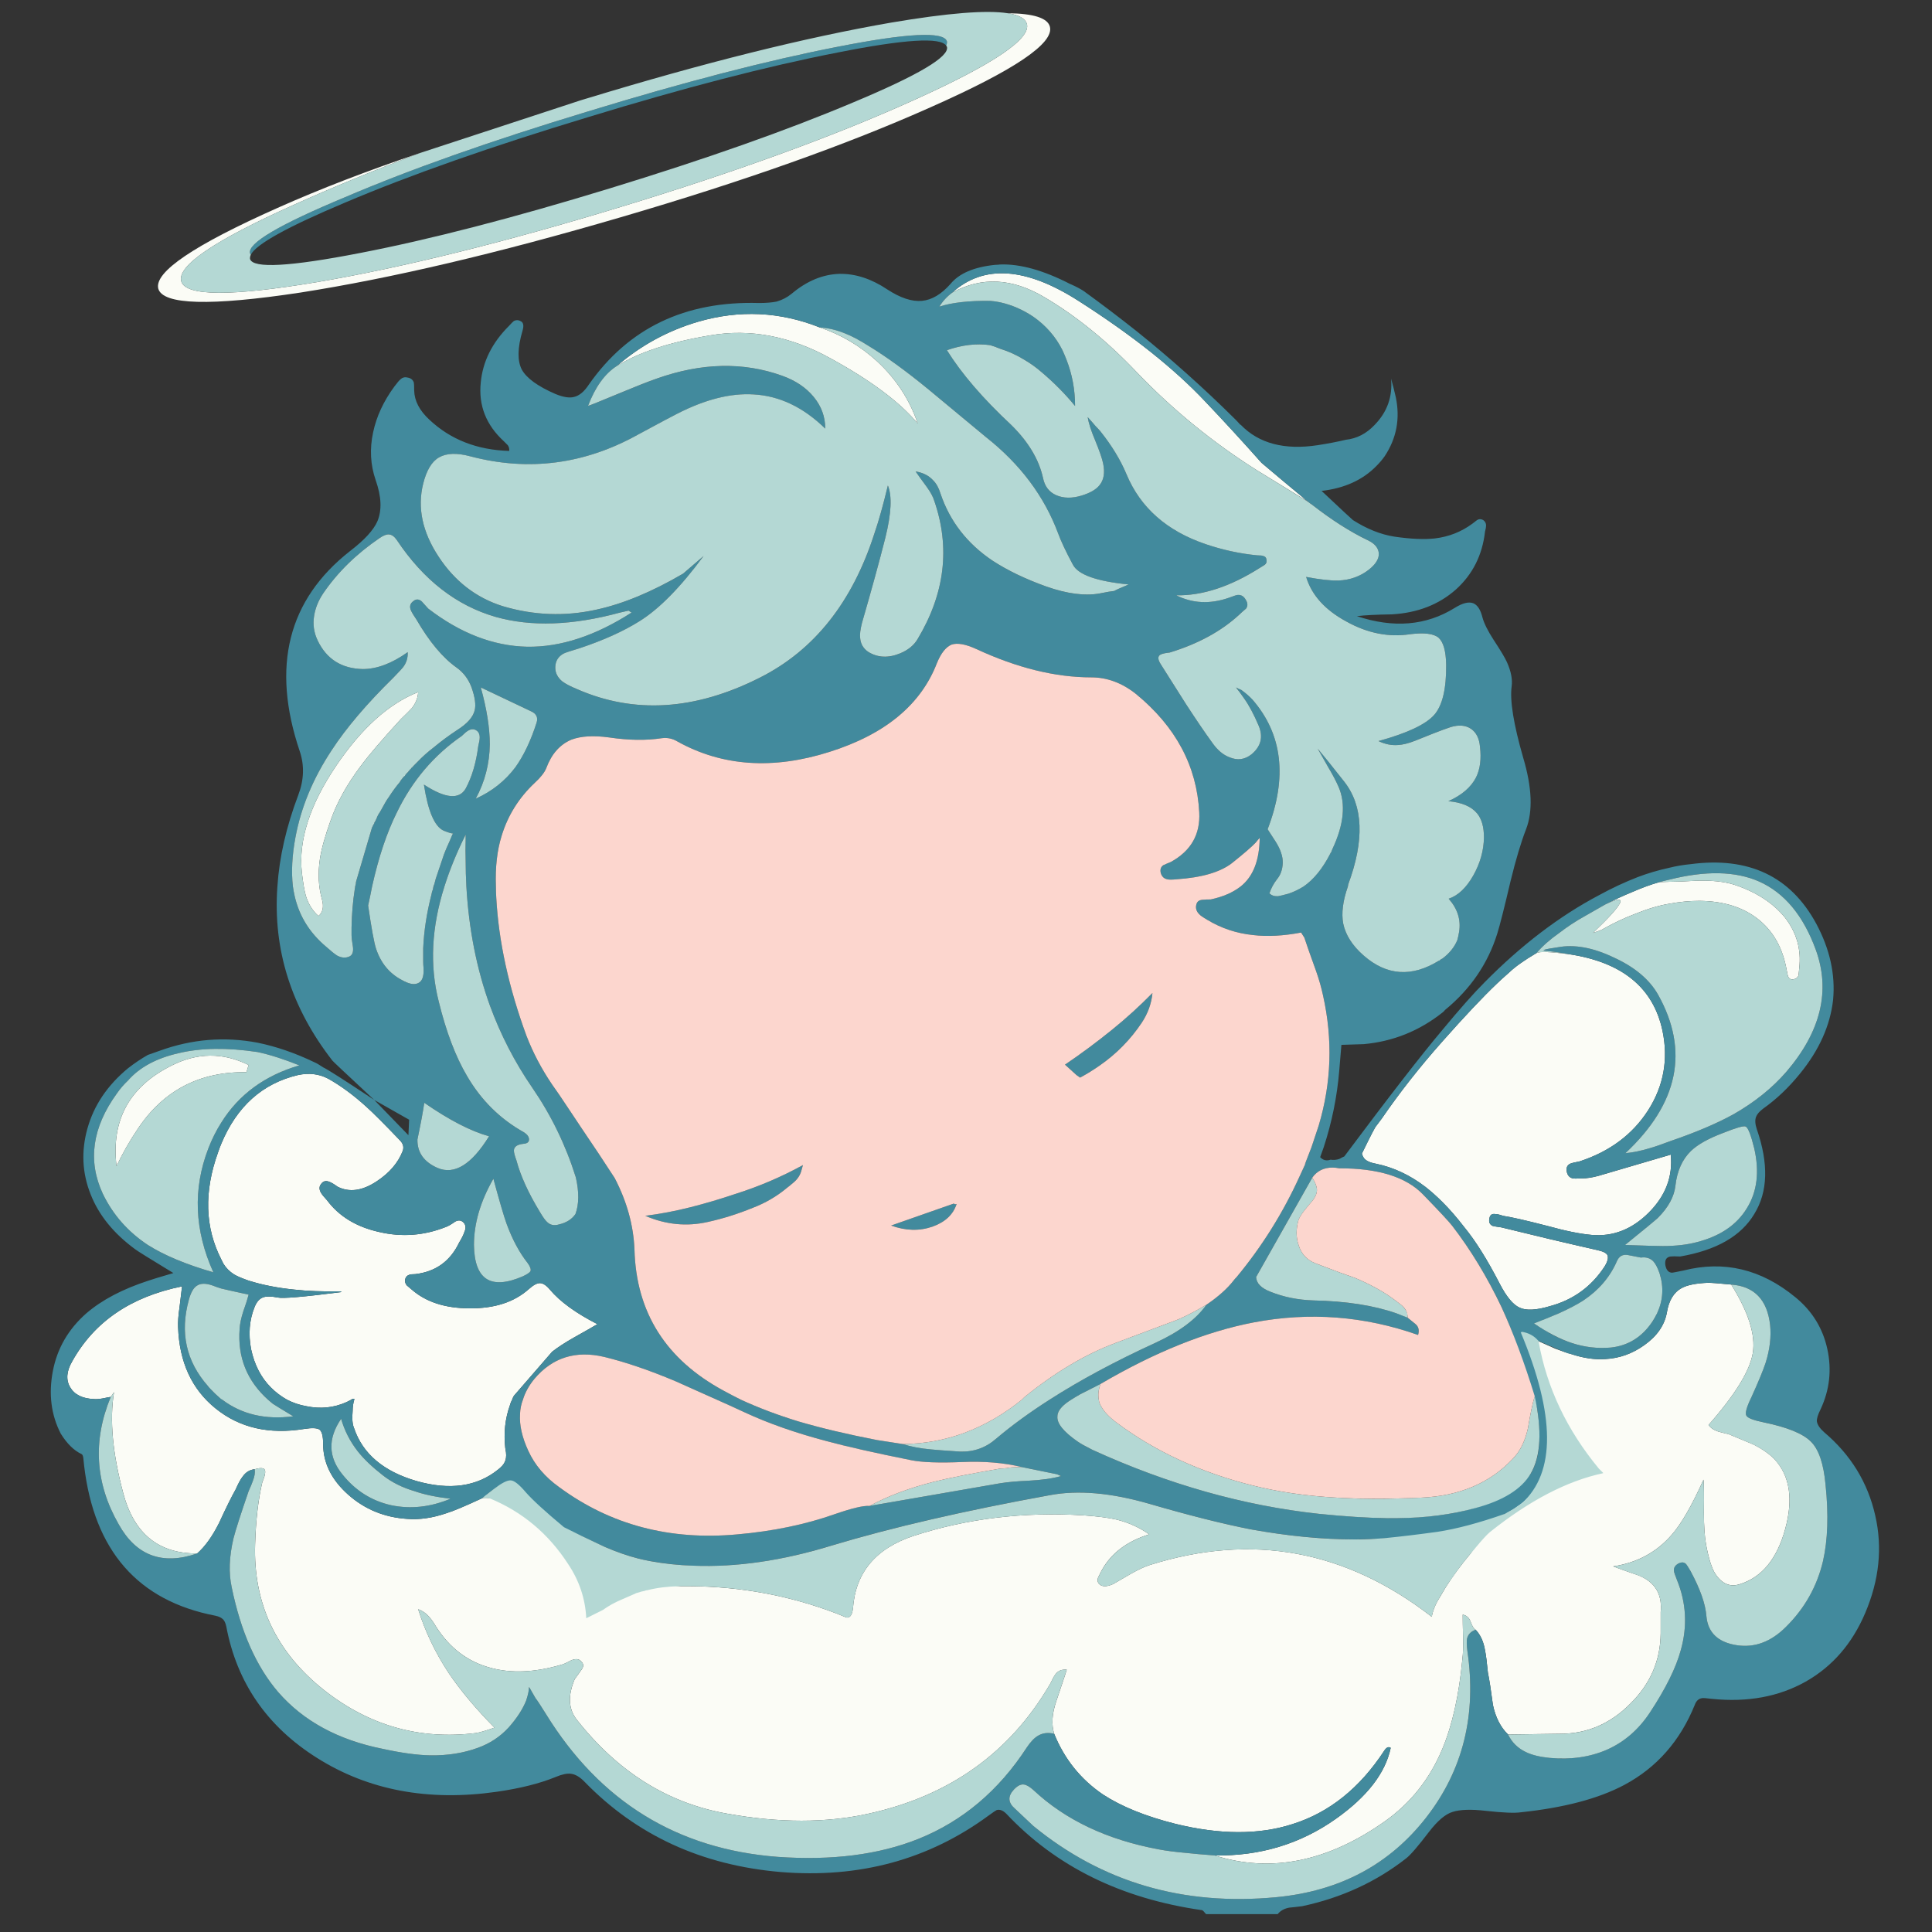 <?xml version="1.0" encoding="utf-8"?>
<!-- Generator: Adobe Illustrator 16.0.0, SVG Export Plug-In . SVG Version: 6.00 Build 0)  -->
<!DOCTYPE svg PUBLIC "-//W3C//DTD SVG 1.1//EN" "http://www.w3.org/Graphics/SVG/1.1/DTD/svg11.dtd">
<svg version="1.1" id="Layer_1" xmlns="http://www.w3.org/2000/svg" xmlns:xlink="http://www.w3.org/1999/xlink" x="0px" y="0px"
	 width="300px" height="300px" viewBox="0 0 300 300" enable-background="new 0 0 300 300" xml:space="preserve">
<rect x="0" y="0" width="300" height="300" fill="#333333" stroke="none"/>
<path fill-rule="evenodd" clip-rule="evenodd" fill="#FBFCF6" d="M156.482,2.057c3.987,0.038,6.166,0.727,6.539,2.068
	c0.709,2.57-5.459,6.744-18.5,12.52c-13.005,5.813-29.064,11.514-48.18,17.103c-19.078,5.589-35.64,9.483-49.687,11.681
	c-14.01,2.124-21.37,1.918-22.078-0.615c-0.634-2.571,5.533-6.744,18.5-12.519c6.596-2.944,13.992-5.794,22.189-8.551
	c-7.229,2.72-13.805,5.421-19.729,8.104c-12.296,5.514-18.091,9.463-17.384,11.848c0.708,2.311,7.733,2.349,21.072,0.112
	c13.34-2.272,29.064-6.167,47.173-11.681c18.109-5.515,33.329-11.067,45.664-16.656c12.296-5.552,18.089-9.483,17.382-11.792
	C159.184,2.858,158.195,2.318,156.482,2.057z M202.034,77.009c0.187,0.148,0.373,0.316,0.56,0.502l0.614,0.447l-8.105-4.975
	c-6.781-4.285-12.946-9.315-18.499-15.09c-4.622-4.881-9.429-8.794-14.42-11.738c-4.994-2.981-9.764-3.223-14.31-0.727
	c4.882-4.396,11.44-3.95,19.674,1.341c8.273,5.292,14.793,10.471,19.563,15.538c2.906,3.056,5.832,6.242,8.775,9.557
	C198.53,74.103,200.58,75.816,202.034,77.009z M238.587,147.99c0.484-0.261,2.144-0.205,4.975,0.168
	c8.31,1.23,13.173,5.198,14.588,11.905c0.93,4.435,0.187,8.552-2.236,12.352c-2.421,3.764-5.98,6.41-10.674,7.938
	c-0.636,0.112-1.101,0.223-1.398,0.336c-0.484,0.224-0.671,0.633-0.56,1.229c0.113,0.596,0.43,0.949,0.951,1.063
	c0.148,0.036,0.614,0.036,1.397,0c0.746,0,1.602-0.131,2.571-0.394l11.234-3.296c0.336,3.39-0.803,6.391-3.41,8.998
	c-2.608,2.608-5.571,3.764-8.887,3.466c-1.752-0.149-4.044-0.614-6.875-1.397c-3.317-0.857-5.608-1.379-6.874-1.565
	c-0.521-0.187-0.933-0.279-1.229-0.279c-0.522-0.075-0.819,0.167-0.896,0.726c-0.11,0.523,0.057,0.896,0.503,1.119
	c0.299,0.073,0.746,0.148,1.342,0.224c5.292,1.303,10.247,2.478,14.868,3.521c0.893,0.187,1.433,0.446,1.62,0.782
	c0.186,0.41,0.039,1.006-0.447,1.789c-2.049,3.129-4.88,5.18-8.495,6.148c-2.123,0.633-3.688,0.709-4.694,0.224
	c-1.008-0.447-2.032-1.678-3.074-3.69c-1.938-3.763-3.784-6.707-5.534-8.83c-1.117-1.452-2.235-2.739-3.353-3.857
	c-0.896-0.893-1.771-1.675-2.628-2.347c-2.422-1.863-5.011-3.072-7.768-3.632c-1.009-0.187-1.641-0.522-1.901-1.007
	c-0.111-0.186-0.187-0.372-0.224-0.559c1.341-2.758,2.087-4.193,2.235-4.305c0.037-0.038,0.316-0.408,0.839-1.117
	c2.758-4.023,5.905-8.029,9.446-12.018c3.428-3.874,6.259-6.874,8.495-8.998c0.261-0.261,0.874-0.82,1.844-1.677
	C235.271,150.114,236.687,149.109,238.587,147.99z M247.361,144.861c4.956-4.732,5.589-6.204,1.902-4.416
	c1.379-0.708,2.793-1.36,4.246-1.956c1.453-0.634,2.832-1.137,4.137-1.509l1.564-0.057c0.968,0,2.386-0.056,4.248-0.168
	c2.31-0.073,4.247,0.131,5.813,0.615c3.391,1.118,6.019,2.813,7.88,5.087c1.827,2.347,2.571,4.974,2.235,7.88
	c-0.073,0.708-0.11,1.08-0.11,1.117c-0.149,0.374-0.447,0.579-0.895,0.616c-0.335,0.036-0.577-0.113-0.728-0.446
	c-0.036-0.076-0.109-0.41-0.223-1.008c-0.597-3.39-2.068-6.018-4.417-7.88c-2.345-1.863-5.382-2.813-9.107-2.85
	c-1.529,0-3.093,0.148-4.696,0.446c-1.604,0.261-3.409,0.801-5.421,1.621c-1.565,0.596-3.147,1.342-4.751,2.236
	C248.853,144.339,248.294,144.563,247.361,144.861z M95.784,56.831c3.726-3.204,7.937-5.496,12.63-6.875
	c6.41-1.863,12.707-1.565,18.893,0.894c3.316,1.118,6.278,2.87,8.887,5.254c2.943,2.72,5.048,5.944,6.315,9.67
	c-2.758-3.316-7.267-6.689-13.526-10.116c-6.26-3.466-12.5-4.658-18.724-3.577C103.999,53.123,99.174,54.708,95.784,56.831z
	 M74.936,232.611c1.268-0.111,2.831,0.187,4.695,0.893c2.272,0.859,3.8,1.343,4.583,1.455l0.057,0.056
	c0.036,0.558,0.428,0.838,1.173,0.838c0.111,0.038,0.279,0.13,0.503,0.279c0.372-0.073,0.558,0.075,0.558,0.448l0.112,0.055
	l0.727,0.503c2.236,3.652,4.042,7.435,5.421,11.346c0.188,0.672,0.411,1.101,0.671,1.287c0.037,0.037,0.093,0.074,0.167,0.11
	c3.503-2.831,7.546-4.023,12.13-3.577c0.445,0,0.875,0,1.285,0c7.974,0.038,15.613,1.454,22.916,4.25
	c0.299,0.11,0.801,0.316,1.509,0.613c0.558,0.076,0.894-0.41,1.006-1.452c0.41-5.553,3.558-9.298,9.445-11.235
	c8.272-2.684,17.029-3.743,26.271-3.187c2.198,0.149,3.95,0.374,5.252,0.672c1.902,0.483,3.577,1.248,5.033,2.292
	c-3.504,1.079-5.982,2.98-7.435,5.7c-0.113,0.224-0.279,0.559-0.504,1.006c-0.148,0.373-0.094,0.708,0.168,1.006
	c0.446,0.447,1.174,0.447,2.18,0l2.793-1.62c1.119-0.633,2.088-1.081,2.907-1.342c15.838-4.993,30.424-2.311,43.763,8.048
	c0.113-0.707,0.393-1.49,0.84-2.348c0.186-0.335,0.652-1.117,1.398-2.347c1.042-1.639,2.309-3.354,3.8-5.141
	c0.743-1.194,3.428-4.139,8.048-8.832c4.583-4.695,5.347-12.649,2.291-23.866c0.076-0.074,0.167-0.148,0.28-0.225
	c0.187,0.076,0.353,0.15,0.503,0.225l2.012,0.895c1.081,0.41,1.901,0.689,2.458,0.838c1.901,0.635,3.671,0.896,5.313,0.782
	c2.196-0.111,4.229-0.837,6.092-2.18c1.937-1.379,3.091-3.036,3.464-4.973c0.298-1.901,1.063-3.188,2.292-3.857
	c0.855-0.484,2.254-0.766,4.192-0.839c0.408,0,1.583,0.094,3.521,0.279c2.682,4.287,3.801,7.826,3.354,10.619
	c-0.447,2.758-2.737,6.484-6.874,11.178c0.297,0.448,0.783,0.784,1.453,1.008c0.372,0.111,0.949,0.261,1.731,0.447
	c2.385,1.006,3.634,1.526,3.747,1.564c1.415,0.709,2.533,1.49,3.351,2.348c2.349,2.571,2.888,6.167,1.622,10.787
	c-1.266,4.619-3.594,7.471-6.987,8.551c-1.526,0.521-2.812,0-3.855-1.563c-0.559-0.859-1.044-2.385-1.452-4.583
	c-0.225-1.269-0.335-2.926-0.335-4.976c0.036-2.646,0.017-4.341-0.057-5.087c-1.827,4.063-3.485,6.932-4.976,8.607
	c-2.347,2.684-5.366,4.305-9.054,4.862c1.006,0.373,2.049,0.746,3.131,1.119c3.128,0.931,4.544,2.925,4.247,5.979v3.299
	c-0.038,4.212-1.603,7.845-4.696,10.9c-3.091,3.129-6.725,4.693-10.898,4.693l-8.104,0.112c-1.155-1.118-1.938-2.645-2.348-4.583
	c-0.299-2.272-0.56-3.95-0.783-5.03c-0.148-1.564-0.298-2.72-0.446-3.466c-0.225-1.341-0.709-2.403-1.454-3.185
	c-0.261-0.113-0.521-0.522-0.781-1.229c-0.223-0.634-0.633-1.007-1.231-1.118c0,0.819,0.02,1.993,0.057,3.521
	c0.038,1.379,0,2.515-0.11,3.41c-0.522,5.588-1.565,10.245-3.131,13.971c-1.937,4.622-4.901,8.349-8.887,11.18
	c-8.906,6.297-17.719,8.067-26.436,5.31c7.041,0.113,13.319-1.789,18.835-5.701c4.843-3.429,7.675-7.099,8.494-11.01
	c-0.335-0.223-0.67-0.076-1.006,0.446c-3.801,5.814-8.551,9.613-14.253,11.401c-5.216,1.679-11.291,1.659-18.219-0.054
	c-4.585-1.155-8.311-2.664-11.178-4.527c-3.466-2.349-6.002-5.497-7.604-9.447c-0.446-1.453-0.334-3.148,0.337-5.085
	c1.082-3.206,1.62-4.827,1.62-4.863c-0.744-0.074-1.322,0.148-1.73,0.672c-0.227,0.296-0.506,0.799-0.839,1.509
	c-6.226,10.693-15.633,17.419-28.226,20.176c-6.559,1.454-13.861,1.454-21.911,0c-9.203-1.601-17.009-6.483-23.418-14.644
	c-1.267-1.639-1.36-3.727-0.279-6.26c0.447-0.595,0.783-1.062,1.006-1.397c0.411-0.521,0.411-0.97,0-1.341
	c-0.335-0.41-0.856-0.468-1.564-0.168c-0.746,0.409-1.305,0.652-1.676,0.726c-4.025,1.156-7.62,1.306-10.788,0.449
	c-3.54-0.932-6.372-3.057-8.495-6.374c-0.373-0.633-0.708-1.116-1.006-1.452c-0.485-0.597-1.081-1.024-1.788-1.286
	c1.08,3.466,2.682,6.802,4.806,10.006c1.826,2.682,4.173,5.478,7.041,8.383c-1.377,0.485-2.346,0.764-2.905,0.84
	c-8.683,1.079-16.526-1.136-23.531-6.651c-7.453-5.889-11.03-13.45-10.732-22.692c0.113-3.727,0.485-6.932,1.118-9.612
	c0.298-0.71,0.448-1.229,0.448-1.565c0.037-0.636-0.503-0.783-1.621-0.448c-0.782,0.075-1.417,0.467-1.9,1.174
	c-0.299,0.373-0.652,1.024-1.063,1.956c-0.634,1.118-1.49,2.851-2.571,5.198c-1.043,2.086-2.179,3.671-3.409,4.752
	c-5.962,0.035-9.78-3.057-11.458-9.279c-1.678-6.223-2.161-11.477-1.453-15.763l-0.503,0.729c-0.261,0.037-0.652,0.11-1.173,0.223
	c-0.596,0.111-1.081,0.149-1.454,0.111c-1.788-0.073-3.017-0.689-3.688-1.845c-0.671-1.153-0.559-2.495,0.335-4.024
	c3.428-6.148,9.111-10.022,17.047-11.624c0,0.073-0.131,1.154-0.392,3.241c-0.185,1.267-0.26,2.291-0.223,3.074
	c0.187,5.44,2.124,9.649,5.813,12.632c3.726,3.018,8.328,4.081,13.805,3.186c1.193-0.187,1.975-0.15,2.348,0.113
	c0.373,0.296,0.559,1.042,0.559,2.234c0,2.943,1.304,5.569,3.913,7.881c2.57,2.271,5.626,3.521,9.167,3.744
	c1.899,0.149,3.93-0.148,6.091-0.894C70.352,234.66,72.216,233.877,74.936,232.611z M50.958,167.497
	c1.938,1.081,3.913,2.533,5.924,4.358c1.044,0.933,2.777,2.665,5.198,5.199c0.522,0.521,0.67,1.081,0.448,1.676
	c-0.709,1.828-2.05,3.392-4.025,4.696c-2.236,1.49-4.265,1.769-6.092,0.838c-0.559-0.411-1.006-0.672-1.341-0.781
	c-0.521-0.187-0.932-0.057-1.23,0.39c-0.298,0.373-0.298,0.819,0,1.342c0.15,0.26,0.466,0.653,0.95,1.173
	c1.864,2.498,4.565,4.137,8.104,4.919c3.502,0.819,6.949,0.56,10.34-0.782c0.335-0.111,0.82-0.39,1.454-0.838
	c0.558-0.298,1.023-0.205,1.396,0.278c0.261,0.373,0.261,0.839,0,1.398c-0.112,0.373-0.373,0.894-0.782,1.565
	c-1.379,2.905-3.652,4.545-6.82,4.917c-0.484,0-0.801,0.038-0.949,0.111c-0.337,0.113-0.54,0.338-0.615,0.671
	c-0.074,0.336,0,0.653,0.224,0.952c0.037,0.037,0.279,0.24,0.725,0.613c2.237,1.976,5.254,2.961,9.055,2.961
	c3.838,0.038,6.894-0.947,9.167-2.961c0.708-0.633,1.286-0.949,1.733-0.949c0.483,0,1.005,0.336,1.564,1.006
	c1.564,1.862,4.024,3.65,7.377,5.365c-0.818,0.483-2.029,1.173-3.631,2.068c-1.379,0.781-2.497,1.51-3.355,2.179
	c-0.037,0-0.074,0.038-0.111,0.112l-5.869,6.763c-0.112,0.187-0.205,0.392-0.28,0.616c-0.148,0.26-0.261,0.539-0.335,0.838
	c-0.746,2.086-0.987,4.305-0.727,6.651c0.038,0.225,0.075,0.447,0.112,0.671c0.075,0.633,0,1.155-0.223,1.565
	c-0.149,0.333-0.485,0.706-1.006,1.116c-3.28,2.647-7.49,3.242-12.632,1.788c-5.142-1.489-8.383-4.227-9.726-8.214
	c-0.26-0.598-0.335-1.492-0.223-2.685c0-0.633,0.093-1.249,0.279-1.845c-0.187-0.037-0.335-0.017-0.448,0.057l-0.055,0.057
	c-0.373,0.187-0.634,0.316-0.783,0.39c-1.938,0.858-3.988,1.063-6.148,0.616c-1.082-0.187-2.086-0.523-3.018-1.006
	c-0.933-0.523-1.771-1.156-2.516-1.902c-1.528-1.527-2.552-3.502-3.074-5.922c-0.447-2.35-0.28-4.51,0.503-6.484
	c0.335-0.895,0.819-1.436,1.453-1.621c0.484-0.149,1.211-0.131,2.179,0.056c0.746,0.187,4.024-0.094,9.837-0.84
	c0-0.036,0-0.073,0-0.11c-2.87,0.037-5.291-0.056-7.265-0.279c-2.61-0.262-4.976-0.727-7.099-1.397
	c-0.969-0.335-1.715-0.651-2.236-0.95c-0.708-0.447-1.266-1.006-1.676-1.676c-0.113-0.225-0.224-0.446-0.336-0.673
	c-2.533-4.953-2.702-10.488-0.503-16.6c0.149-0.447,0.317-0.894,0.503-1.34c2.422-5.813,6.39-9.372,11.905-10.677
	C47.977,166.566,49.542,166.751,50.958,167.497z M63.98,109.928c-0.373,0.411-0.95,0.988-1.733,1.733
	c-2.905,3.167-4.991,5.608-6.258,7.321c-2.125,2.833-3.671,5.627-4.64,8.384c-0.895,2.498-1.453,4.508-1.676,6.037
	c-0.336,2.236-0.224,4.341,0.335,6.315c0.298,1.119,0.111,1.957-0.56,2.515c-0.894-0.781-1.546-1.826-1.957-3.129
	c-0.223-0.783-0.428-1.976-0.615-3.578c-0.559-4.993,1.212-10.525,5.311-16.601c3.95-5.849,8.196-9.669,12.744-11.457
	C64.894,108.326,64.576,109.146,63.98,109.928z M38.271,166.49c-7.303-0.11-12.949,2.851-16.936,8.889
	c-1.229,1.826-2.31,3.725-3.241,5.699c-0.858-7.116,1.974-12.313,8.495-15.594c4.024-2.049,8.03-2.086,12.017-0.11L38.271,166.49z"
	/>
<path fill-rule="evenodd" clip-rule="evenodd" fill="#428A9D" d="M154.526,41.126c0.261,0,0.521-0.019,0.781-0.056
	c3.094-0.111,6.708,0.895,10.845,3.019c0.782,0.335,1.472,0.689,2.066,1.062c2.831,2.049,5.607,4.154,8.328,6.316
	c5.328,4.284,10.396,8.812,15.202,13.582c0.298,0.298,0.579,0.595,0.839,0.894c0.038,0,0.073,0.019,0.111,0.056
	c2.793,2.869,6.764,3.913,11.906,3.13c1.675-0.261,3.129-0.541,4.359-0.838c1.714-0.187,3.204-0.951,4.47-2.292
	c1.976-2.013,2.832-4.416,2.571-7.21c0.261,0.932,0.503,1.882,0.727,2.851c0.708,3.354,0.13,6.427-1.732,9.223
	c-0.373,0.521-0.782,1.005-1.229,1.452c-2.125,2.199-4.976,3.503-8.553,3.913c3.13,2.944,4.752,4.453,4.862,4.527
	c2.161,1.379,4.305,2.236,6.428,2.571c2.533,0.372,4.64,0.465,6.317,0.279c2.16-0.261,4.098-1.025,5.812-2.292l0.728-0.559
	c0.297-0.186,0.615-0.186,0.95,0c0.298,0.223,0.446,0.503,0.446,0.838c0,0.224-0.054,0.541-0.167,0.95
	c-0.41,3.651-1.919,6.651-4.526,9c-2.647,2.347-5.962,3.631-9.949,3.855c-2.424,0.037-4.229,0.131-5.422,0.28
	c5.702,1.901,10.768,1.472,15.201-1.286c1.192-0.745,2.144-0.987,2.852-0.726c0.669,0.261,1.155,1.006,1.453,2.235
	c0.262,0.932,0.838,2.087,1.733,3.465c1.08,1.64,1.77,2.796,2.067,3.466c0.634,1.417,0.874,2.664,0.728,3.745
	c-0.3,2.198,0.297,5.887,1.787,11.067c1.379,4.62,1.528,8.328,0.448,11.123c-0.783,2.012-1.584,4.694-2.405,8.048
	c-0.969,4.135-1.657,6.855-2.066,8.16c-1.454,4.657-4.155,8.607-8.105,11.849c-0.111,0.149-0.241,0.279-0.39,0.393
	c-3.614,2.868-7.695,4.508-12.24,4.918l-3.466,0.111c-0.111,1.342-0.224,2.683-0.336,4.023c-0.335,4.026-1.138,7.974-2.403,11.851
	l-0.56,1.564c0.448,0.484,0.989,0.614,1.622,0.391c0.446,0.075,0.893,0.037,1.341-0.11c0.074-0.039,0.148-0.076,0.225-0.112
	c0.187-0.112,0.373-0.207,0.56-0.28c6.93-9.276,12.016-15.836,15.258-19.673c2.682-3.242,4.862-5.702,6.538-7.378
	c5.702-5.776,11.626-10.285,17.774-13.527c1.975-1.08,3.967-2.011,5.98-2.794c1.565-0.596,3.204-1.082,4.918-1.452
	c1.044-0.261,2.143-0.448,3.299-0.561c9.017-1.192,15.518,1.881,19.506,9.223c2.124,3.949,2.998,7.899,2.627,11.849
	c-0.449,3.987-2.162,7.806-5.143,11.459c-1.752,2.16-3.651,3.968-5.702,5.42c-0.595,0.447-0.968,0.876-1.116,1.285
	c-0.187,0.484-0.149,1.119,0.111,1.902c1.862,5.365,1.733,9.762-0.391,13.189c-2.049,3.428-5.888,5.627-11.515,6.595
	c-0.709-0.037-1.211-0.037-1.509,0c-0.635,0.113-0.896,0.56-0.783,1.342c0.148,0.783,0.504,1.173,1.063,1.173
	c0.075,0,0.653-0.11,1.732-0.333c6.297-1.603,12.091-0.224,17.383,4.135c2.608,2.124,4.266,4.805,4.975,8.049
	c0.708,3.241,0.354,6.372-1.063,9.39c-0.408,0.819-0.596,1.434-0.56,1.845c0.075,0.521,0.448,1.079,1.117,1.676
	c4.137,3.502,6.783,7.807,7.938,12.91c1.155,4.995,0.633,10.062-1.563,15.204c-2.014,4.732-5.087,8.271-9.222,10.618
	c-4.175,2.349-9.018,3.241-14.532,2.685c-0.896-0.113-1.417-0.149-1.566-0.113c-0.521,0.074-0.895,0.41-1.117,1.006
	c-2.272,5.626-5.926,9.782-10.955,12.464c-3.987,2.125-9.333,3.541-16.041,4.248c-0.969,0.148-2.794,0.075-5.476-0.223
	c-2.274-0.262-3.988-0.205-5.145,0.168c-1.117,0.333-2.347,1.379-3.688,3.128c-1.677,2.201-2.851,3.561-3.521,4.081
	c-4.659,3.652-10.042,6.129-16.154,7.433c-0.893,0.113-1.563,0.187-2.012,0.224c-0.782,0.149-1.379,0.486-1.788,1.008h-11.122
	c-0.299-0.372-0.503-0.578-0.615-0.615c-12.558-1.788-22.692-6.781-30.406-14.979c-0.52-0.521-1.022-0.708-1.508-0.559
	c-0.149,0.075-0.561,0.354-1.229,0.838c-9.317,6.856-20.084,9.781-32.307,8.775c-12.221-1.043-22.356-5.701-30.405-13.973
	c-0.745-0.782-1.471-1.212-2.179-1.286c-0.596-0.073-1.379,0.094-2.348,0.504c-2.458,1.006-5.496,1.769-9.11,2.291
	c-10.656,1.528-19.972-0.224-27.945-5.254c-7.75-4.882-12.445-11.682-14.085-20.4c-0.111-0.521-0.279-0.895-0.503-1.118
	c-0.261-0.26-0.652-0.446-1.173-0.558c-12.036-2.311-18.836-10.08-20.401-23.307c-0.037-0.448-0.074-0.803-0.111-1.063
	c-0.037-0.41-0.13-0.653-0.279-0.728c-1.194-0.559-2.273-1.621-3.243-3.187c-1.49-2.904-1.9-6.128-1.229-9.669
	c0.67-3.54,2.404-6.538,5.198-8.999c2.421-2.085,5.645-3.781,9.669-5.085c0.41-0.148,1.695-0.541,3.856-1.174
	c-3.615-2.198-5.59-3.428-5.924-3.688c-3.355-2.46-5.665-5.311-6.931-8.552c-1.305-3.278-1.473-6.67-0.503-10.172
	c1.005-3.614,3.111-6.745,6.316-9.39c1.005-0.783,2.031-1.473,3.074-2.068c0.633-0.224,1.266-0.446,1.9-0.67
	c4.956-1.79,10.005-2.201,15.146-1.231c2.907,0.598,5.831,1.602,8.775,3.019c0.297,0.112,0.783,0.392,1.453,0.84
	c0.596,0.261,3.223,1.937,7.881,5.029l5.309,5.478l0.112-2.405l-5.421-3.072c-4.285-3.987-6.447-6.018-6.485-6.094
	c-6.407-8.233-9.259-17.25-8.551-27.051c0.298-4.545,1.379-9.277,3.242-14.195c0.894-2.348,0.969-4.621,0.223-6.819
	c-4.434-13.154-1.825-23.512,7.825-31.076c2.236-1.714,3.652-3.261,4.249-4.638c0.708-1.715,0.614-3.839-0.28-6.373
	c-0.819-2.384-0.95-4.863-0.391-7.434c0.521-2.459,1.621-4.825,3.297-7.099c0.484-0.633,0.763-0.968,0.838-1.006
	c0.335-0.373,0.727-0.502,1.175-0.391c0.521,0.074,0.856,0.334,1.006,0.782c0.036,0.15,0.055,0.559,0.055,1.23
	c0.037,1.602,0.82,3.111,2.347,4.526c3.279,3.094,7.416,4.714,12.408,4.863c0.038-0.335-0.036-0.633-0.223-0.894
	c-0.261-0.261-0.465-0.466-0.615-0.615c-2.756-2.533-3.95-5.571-3.577-9.11c0.298-3.242,1.752-6.167,4.36-8.775
	c0.409-0.447,0.67-0.708,0.782-0.782c0.373-0.187,0.745-0.168,1.118,0.057c0.373,0.223,0.446,0.707,0.223,1.453
	c-0.782,2.646-0.819,4.657-0.111,6.035c0.745,1.342,2.496,2.609,5.252,3.8c1.193,0.485,2.144,0.635,2.852,0.448
	c0.819-0.187,1.582-0.82,2.291-1.9c6.148-8.794,14.96-13.023,26.436-12.687c1.082,0,1.994-0.075,2.74-0.224
	c0.894-0.261,1.677-0.671,2.347-1.23c2.348-1.975,4.825-3,7.435-3.075c2.459-0.036,4.918,0.764,7.377,2.404
	c2.049,1.342,3.856,1.937,5.422,1.788c1.527-0.148,2.999-1.024,4.415-2.626C148.937,42.449,151.247,41.461,154.526,41.126z
	 M146.924,7.087c-0.894-1.341-6.501-0.987-16.823,1.062c-10.917,2.124-23.866,5.477-38.844,10.061
	c-15.017,4.545-27.574,8.961-37.672,13.246c-8.943,3.764-13.824,6.465-14.644,8.104c-0.037-0.075-0.074-0.149-0.111-0.224
	c-0.446-1.528,4.471-4.435,14.755-8.719c10.098-4.322,22.656-8.756,37.672-13.302c14.978-4.583,27.926-7.937,38.844-10.06
	c10.806-2.125,16.451-2.404,16.935-0.839C147.074,6.604,147.036,6.827,146.924,7.087z M203.095,77.903l0.113,0.056l-0.614-0.447
	c-0.187-0.186-0.373-0.354-0.56-0.502c-1.454-1.193-3.504-2.907-6.148-5.144c-2.943-3.315-5.869-6.501-8.775-9.557
	c-4.77-5.067-11.289-10.247-19.563-15.538c-8.233-5.291-14.792-5.738-19.674-1.341c-0.819,0.597-1.489,1.323-2.012,2.18
	c1.938-0.633,4.564-0.931,7.88-0.894c0.522,0.037,1.045,0.112,1.565,0.223c1.825,0.41,3.54,1.156,5.143,2.236
	c1.975,1.379,3.483,3.112,4.526,5.199c0.223,0.484,0.43,0.969,0.616,1.453c0.893,2.273,1.342,4.676,1.342,7.21
	c-1.528-1.863-3.261-3.615-5.199-5.254c-0.857-0.746-1.769-1.397-2.737-1.956c-1.156-0.708-2.385-1.268-3.69-1.676
	c-0.521-0.225-1.043-0.41-1.565-0.56c-2.122-0.298-4.358-0.038-6.707,0.783c2.273,3.651,5.607,7.525,10.005,11.625
	c2.646,2.607,4.285,5.347,4.918,8.216c0.261,1.304,0.95,2.198,2.068,2.683c1.119,0.483,2.423,0.502,3.913,0.054
	c1.341-0.408,2.271-0.95,2.795-1.62c0.669-0.819,0.855-1.937,0.56-3.354c-0.15-0.745-0.56-1.938-1.232-3.578
	c-0.633-1.49-1.022-2.7-1.173-3.632c0.446,0.484,0.856,0.95,1.229,1.396c0.263,0.261,0.503,0.522,0.728,0.783
	c1.787,2.236,3.147,4.471,4.079,6.708c2.161,5.179,6.261,8.794,12.297,10.842c2.646,0.895,5.309,1.472,7.991,1.733
	c0.521,0,0.84,0.037,0.951,0.11c0.336,0.075,0.503,0.318,0.503,0.728c0.037,0.26-0.075,0.484-0.336,0.67
	c-0.297,0.187-0.54,0.335-0.727,0.448c-4.583,2.906-8.904,4.322-12.967,4.248c2.535,1.267,5.253,1.398,8.161,0.391
	c0.782-0.297,1.247-0.446,1.396-0.446c0.521-0.038,0.932,0.204,1.229,0.726c0.336,0.522,0.354,0.988,0.058,1.397
	c-0.485,0.41-0.839,0.727-1.063,0.951c-2.793,2.57-6.39,4.526-10.787,5.868c-0.707,0.074-1.192,0.187-1.453,0.334
	c-0.448,0.261-0.41,0.784,0.113,1.565c0.408,0.634,1.693,2.665,3.855,6.093c1.602,2.458,2.943,4.434,4.026,5.923
	c0.817,1.192,1.73,1.976,2.737,2.348c1.229,0.522,2.365,0.373,3.408-0.447c1.491-1.23,1.861-2.72,1.119-4.472
	c-0.746-1.751-1.492-3.148-2.237-4.191c-0.484-0.708-0.914-1.286-1.284-1.734c0.187,0.112,0.465,0.243,0.837,0.392
	c0.671,0.485,1.249,0.987,1.734,1.509c4.657,5.366,5.439,12.073,2.346,20.122c0.038,0.037,0.447,0.67,1.23,1.9
	c0.782,1.229,1.154,2.347,1.117,3.354c-0.036,1.006-0.335,1.844-0.895,2.514c-0.521,0.671-0.912,1.398-1.174,2.18
	c0.337,0.335,0.783,0.485,1.343,0.447c0.26-0.037,0.801-0.168,1.62-0.391c0.782-0.261,1.563-0.634,2.347-1.119
	c1.565-1.079,2.944-2.775,4.137-5.086c0-0.073,0.036-0.129,0.113-0.167c0.073-0.186,0.146-0.373,0.223-0.559
	c1.789-3.801,2.105-7.024,0.949-9.671c-0.371-0.856-0.912-1.881-1.62-3.073c-0.708-1.229-1.249-2.179-1.62-2.851
	c0.855,1.007,2.234,2.72,4.137,5.142c2.941,3.763,3.147,9.074,0.612,15.93c-0.036,0.149-0.055,0.261-0.055,0.334
	c-0.782,2.237-1.024,4.155-0.728,5.758c0.373,1.789,1.436,3.446,3.188,4.974c3.577,3.13,7.471,3.392,11.681,0.783h0.057
	c0.148-0.148,0.316-0.261,0.503-0.335c1.079-0.819,1.845-1.771,2.291-2.851c0.11-0.41,0.205-0.838,0.278-1.285
	c0.299-1.862-0.241-3.578-1.62-5.142c1.452-0.485,2.721-1.678,3.801-3.577c1.08-1.9,1.639-3.875,1.677-5.925
	c0-1.64-0.354-2.887-1.062-3.745c-0.896-1.081-2.385-1.714-4.471-1.899c2.086-0.932,3.521-2.162,4.302-3.689
	c0.634-1.267,0.839-2.851,0.616-4.751c-0.112-1.303-0.578-2.235-1.397-2.795c-0.821-0.558-1.863-0.652-3.131-0.279
	c-0.781,0.261-1.694,0.598-2.738,1.007l-2.796,1.118c-1.042,0.409-1.937,0.633-2.682,0.67c-1.006,0.074-2.012-0.131-3.018-0.615
	c4.471-1.23,7.358-2.591,8.663-4.08c1.267-1.453,1.881-4.043,1.846-7.77c-0.038-2.124-0.43-3.521-1.176-4.192
	c-0.746-0.633-2.198-0.819-4.359-0.559c-3.353,0.521-6.669-0.131-9.949-1.957c-3.314-1.79-5.402-4.099-6.259-6.93
	c2.16,0.41,3.837,0.596,5.029,0.559c1.789-0.075,3.354-0.634,4.696-1.677c1.043-0.82,1.564-1.64,1.564-2.459
	c-0.037-0.894-0.615-1.602-1.733-2.125c-2.719-1.304-5.606-3.147-8.664-5.533C203.524,78.238,203.319,78.088,203.095,77.903z
	 M144.241,60.521c-3.54-2.906-6.669-5.179-9.389-6.819c-1.417-0.894-2.61-1.529-3.578-1.9c-1.341-0.559-2.664-0.875-3.968-0.951
	c-6.186-2.458-12.482-2.756-18.893-0.894c-4.694,1.379-8.905,3.67-12.63,6.875c-1.864,1.192-3.354,3.261-4.473,6.204
	c0.187-0.037,2.032-0.783,5.534-2.236c2.05-0.857,3.764-1.527,5.142-2.012c6.93-2.459,13.415-2.608,19.451-0.446
	c2.086,0.744,3.726,1.844,4.918,3.297c1.192,1.453,1.789,3.092,1.789,4.918c-3.39-3.316-7.099-5.087-11.122-5.31
	c-3.54-0.224-7.471,0.764-11.794,2.962c-0.819,0.411-2.85,1.492-6.092,3.242c-8.346,4.658-17.046,5.794-26.101,3.411
	c-2.086-0.56-3.707-0.504-4.863,0.167c-1.118,0.633-1.938,1.993-2.459,4.079c-0.931,3.727-0.13,7.509,2.403,11.347
	c2.496,3.8,5.795,6.354,9.894,7.658c4.844,1.452,9.707,1.639,14.588,0.559c4.136-0.895,8.625-2.758,13.469-5.59l3.186-2.739
	c-3.578,4.845-6.894,8.217-9.948,10.118c-2.496,1.564-5.59,2.962-9.278,4.192c-1.491,0.447-2.329,0.726-2.516,0.838
	c-0.82,0.447-1.249,1.137-1.286,2.069c-0.037,0.856,0.318,1.601,1.063,2.234c0.484,0.372,1.267,0.783,2.347,1.229
	c8.868,3.875,18.313,3.28,28.337-1.788c8.458-4.248,14.401-11.737,17.83-22.468c0.633-1.826,1.322-4.286,2.068-7.378
	c0.67,1.64,0.541,4.34-0.391,8.104c-0.933,3.688-2.143,8.104-3.634,13.246c-0.261,1.043-0.354,1.826-0.279,2.348
	c0.073,0.894,0.483,1.602,1.229,2.123c1.49,0.933,3.167,1.007,5.03,0.224c1.229-0.521,2.124-1.267,2.683-2.235
	c4.211-7.043,5.068-14.178,2.571-21.407c-0.187-0.633-0.578-1.361-1.173-2.179c-0.746-1.007-1.324-1.808-1.733-2.404
	c1.155,0.187,2.068,0.652,2.739,1.397c0.484,0.484,0.857,1.155,1.118,2.013c1.452,4.322,4.154,7.807,8.104,10.452
	c2.348,1.528,5.143,2.869,8.384,4.024c3.204,1.118,5.941,1.471,8.217,1.061c1.117-0.223,1.882-0.354,2.291-0.39
	c0.148-0.113,0.895-0.448,2.235-1.006c-4.956-0.485-7.844-1.509-8.663-3.074c-1.08-2.012-1.846-3.633-2.292-4.862
	c-2.161-5.776-5.887-10.75-11.178-14.923C149.179,64.619,146.216,62.159,144.241,60.521z M169.449,105.178
	c-5.589,0-11.551-1.472-17.886-4.415c-1.64-0.747-2.906-0.97-3.8-0.671c-0.895,0.373-1.659,1.341-2.292,2.906
	c-2.497,6.446-8.049,11.03-16.656,13.749c-8.794,2.795-16.675,2.254-23.642-1.621c-0.745-0.446-1.547-0.614-2.404-0.502
	c-2.422,0.372-5.141,0.334-8.16-0.112c-2.422-0.335-4.378-0.224-5.869,0.335c-1.789,0.745-3.092,2.216-3.912,4.416
	c-0.262,0.671-0.858,1.434-1.789,2.291c-2.458,2.311-4.173,5.049-5.142,8.216c-0.708,2.273-1.006,4.9-0.894,7.88
	c0,0.561,0.018,1.138,0.056,1.734c0.373,6.819,1.938,13.973,4.695,21.464c1.006,2.607,2.33,5.122,3.968,7.544
	c0.746,1.043,1.472,2.105,2.179,3.185l2.572,3.856c1.676,2.462,3.334,4.956,4.974,7.491c1.9,3.65,2.925,7.357,3.074,11.121
	c0.261,9.764,4.882,17.066,13.861,21.909c0.894,0.486,1.789,0.952,2.683,1.399c2.759,1.266,5.72,2.385,8.887,3.354
	c3.541,1.043,7.621,2.012,12.242,2.904l3.968,0.616c1.267,0.41,2.739,0.689,4.417,0.84c0.707,0.073,2.196,0.187,4.471,0.333
	c2.161,0.075,4.043-0.597,5.646-2.012c2.42-2.049,5.179-4.062,8.271-6.035c4.696-3.02,10.173-5.962,16.434-8.832
	c3.726-1.713,6.371-3.688,7.937-5.924c1.862-1.269,3.278-2.534,4.247-3.802c0.148-0.185,0.298-0.353,0.446-0.501
	c3.95-4.771,7.211-9.988,9.782-15.651c0.335-0.746,0.67-1.472,1.006-2.179l-0.223,0.391l1.061-2.738
	c0.372-1.119,0.746-2.236,1.117-3.354c1.976-6.634,2.198-13.359,0.672-20.178c-0.262-1.229-0.615-2.479-1.062-3.744
	c-0.969-2.684-1.585-4.435-1.845-5.254c-0.15-0.223-0.316-0.484-0.503-0.783c-2.758,0.522-5.236,0.652-7.435,0.392
	c-2.571-0.26-4.937-1.044-7.098-2.348c-0.706-0.409-1.136-0.707-1.285-0.895c-0.447-0.446-0.597-0.949-0.447-1.509
	c0.11-0.447,0.427-0.689,0.95-0.727c0.298-0.037,0.726-0.056,1.285-0.056c1.9-0.41,3.447-1.08,4.64-2.013
	c1.938-1.525,2.925-4.042,2.961-7.544c-0.113,0.111-0.316,0.354-0.614,0.727c-0.635,0.671-1.863,1.731-3.688,3.186
	c-1.826,1.417-4.695,2.253-8.607,2.514c-0.709,0.075-1.192,0.075-1.452,0c-0.522-0.112-0.857-0.447-1.007-1.006
	c-0.112-0.521,0.018-0.913,0.391-1.173c0.224-0.112,0.616-0.279,1.173-0.504c3.131-1.713,4.603-4.284,4.417-7.713
	c-0.373-7.19-3.651-13.32-9.836-18.388C174.219,106.035,171.907,105.178,169.449,105.178z M234.339,151.009
	c-0.97,0.856-1.583,1.416-1.844,1.677c-2.236,2.124-5.067,5.124-8.495,8.998c-3.541,3.988-6.688,7.994-9.446,12.018
	c-0.522,0.709-0.802,1.079-0.839,1.117c-0.148,0.111-0.895,1.547-2.235,4.305c0.037,0.187,0.112,0.373,0.224,0.559
	c0.261,0.484,0.893,0.82,1.901,1.007c2.757,0.56,5.346,1.769,7.768,3.632c0.856,0.672,1.732,1.454,2.628,2.347
	c1.117,1.118,2.235,2.405,3.353,3.857c1.75,2.123,3.596,5.067,5.534,8.83c1.042,2.013,2.066,3.243,3.074,3.69
	c1.006,0.485,2.571,0.409,4.694-0.224c3.615-0.969,6.446-3.02,8.495-6.148c0.486-0.783,0.633-1.379,0.447-1.789
	c-0.188-0.336-0.728-0.596-1.62-0.782c-4.621-1.043-9.576-2.218-14.868-3.521c-0.596-0.075-1.043-0.15-1.342-0.224
	c-0.446-0.223-0.613-0.596-0.503-1.119c0.076-0.559,0.373-0.801,0.896-0.726c0.297,0,0.708,0.093,1.229,0.279
	c1.266,0.187,3.557,0.708,6.874,1.565c2.831,0.783,5.123,1.248,6.875,1.397c3.315,0.298,6.278-0.857,8.887-3.466
	c2.607-2.607,3.746-5.608,3.41-8.998l-11.234,3.296c-0.97,0.263-1.825,0.394-2.571,0.394c-0.783,0.036-1.249,0.036-1.397,0
	c-0.521-0.113-0.838-0.467-0.951-1.063c-0.111-0.597,0.075-1.006,0.56-1.229c0.298-0.113,0.763-0.224,1.398-0.336
	c4.693-1.527,8.253-4.174,10.674-7.938c2.423-3.8,3.166-7.917,2.236-12.352c-1.415-6.707-6.278-10.675-14.588-11.905
	c-1.416-0.26-2.571-0.429-3.466-0.502c-0.895-0.075-0.298-0.262,1.789-0.56c2.569-0.484,5.459,0.037,8.664,1.565
	c3.277,1.491,5.589,3.43,6.932,5.814c4.843,8.681,3.147,16.877-5.089,24.591c1.193-0.112,2.461-0.373,3.8-0.782
	c0.784-0.224,1.865-0.597,3.244-1.119c3.91-1.339,7.152-2.718,9.724-4.134c3.279-1.865,6.018-4.063,8.217-6.597
	c5.364-6.26,6.894-12.575,4.583-18.946c-1.939-5.329-4.881-8.868-8.831-10.62c-3.65-1.602-8.29-1.695-13.917-0.279
	c-0.521,0.111-1.044,0.242-1.564,0.391c-1.305,0.372-2.684,0.875-4.137,1.509c-1.453,0.596-2.867,1.248-4.246,1.956
	c-0.71,0.411-1.752,1.007-3.131,1.788c-1.416,0.783-2.776,1.677-4.08,2.684c-1.379,0.968-2.535,1.993-3.466,3.073
	C236.687,149.109,235.271,150.114,234.339,151.009z M45.76,139.16c0.708,3.093,2.33,5.701,4.863,7.826
	c0.746,0.671,1.324,1.136,1.732,1.396c0.708,0.373,1.36,0.41,1.957,0.112c0.411-0.224,0.577-0.689,0.503-1.398
	c-0.149-0.894-0.224-1.527-0.224-1.9c0-0.26,0-0.503,0-0.727c0-0.074,0-0.167,0-0.28c0-0.075,0-0.13,0-0.167
	c0.037-2.086,0.205-4.081,0.503-5.981c0.036-0.148,0.056-0.279,0.056-0.392c0.038-0.147,0.074-0.298,0.112-0.446
	c0-0.148,0.019-0.28,0.056-0.391l2.404-8.162c0-0.036,0.019-0.073,0.055-0.111c0-0.074,0.02-0.131,0.057-0.168
	c0.037-0.036,0.055-0.074,0.055-0.111c0.038-0.075,0.075-0.149,0.112-0.224c0.037-0.037,0.075-0.093,0.112-0.167
	c0-0.112,0.037-0.206,0.111-0.279c0.074-0.112,0.131-0.225,0.168-0.336c0.073-0.112,0.129-0.243,0.167-0.391
	c0.112-0.261,0.261-0.522,0.447-0.783c0.076-0.148,0.149-0.279,0.224-0.391c0.186-0.335,0.373-0.67,0.559-1.006
	c0.187-0.335,0.391-0.652,0.614-0.95c0.522-0.821,1.081-1.584,1.677-2.292c0.037-0.075,0.093-0.169,0.167-0.279
	c0.15-0.187,0.3-0.374,0.448-0.56c0.038-0.038,0.094-0.075,0.168-0.111c0.112-0.225,0.28-0.429,0.502-0.615
	c0.038-0.074,0.113-0.167,0.225-0.279c0.036-0.075,0.112-0.149,0.224-0.224c0-0.038,0.019-0.075,0.055-0.112
	c0.112-0.075,0.206-0.168,0.281-0.28c0.037,0,0.075-0.036,0.112-0.111c0.186-0.187,0.372-0.373,0.558-0.56
	c0.783-0.819,1.64-1.583,2.571-2.291c1.117-0.931,2.33-1.826,3.632-2.683c1.529-0.969,2.423-1.976,2.683-3.019
	c0.225-0.857,0.057-2.068-0.502-3.634c-0.484-1.267-1.248-2.271-2.292-3.018c-2.162-1.527-4.248-4.023-6.26-7.489
	c-0.411-0.596-0.689-1.063-0.838-1.396c-0.261-0.597-0.131-1.082,0.391-1.455c0.41-0.335,0.838-0.316,1.286,0.057
	c0.223,0.261,0.56,0.632,1.007,1.117c4.992,3.837,10.115,5.813,15.37,5.924c5.179,0.075,10.582-1.695,16.208-5.31l-0.279-0.167
	c-0.111-0.111-0.205-0.149-0.279-0.111l-1.23,0.279c-7.377,2.013-13.823,2.236-19.338,0.671c-6.073-1.753-11.179-5.72-15.314-11.906
	c-0.373-0.558-0.783-0.856-1.23-0.894c-0.372-0.038-0.856,0.148-1.452,0.559c-3.615,2.46-6.54,5.329-8.775,8.607
	c-0.745,1.118-1.211,2.273-1.397,3.466c-0.224,1.341-0.037,2.627,0.559,3.856c1.378,2.869,3.708,4.341,6.987,4.416
	c2.197,0,4.526-0.875,6.986-2.627c0.037,0.895-0.205,1.677-0.726,2.348c-0.037,0.075-0.541,0.615-1.51,1.621
	c-4.136,4.061-7.321,7.806-9.557,11.234c-2.906,4.396-4.788,8.923-5.646,13.581c-0.521,2.794-0.65,5.328-0.391,7.601
	C45.555,138.173,45.648,138.677,45.76,139.16z M82.425,110.432c-0.969-0.447-3.559-1.677-7.77-3.69
	c0.932,3.354,1.398,6.298,1.398,8.832c-0.038,3.019-0.764,5.832-2.179,8.439c2.496-1.118,4.545-2.739,6.147-4.863
	c1.303-1.826,2.403-4.135,3.297-6.93C83.581,111.4,83.281,110.804,82.425,110.432z M71.694,114.288
	c-4.322,2.981-7.676,6.93-10.06,11.849c-1.564,3.13-2.85,6.968-3.857,11.513c-0.186,0.97-0.391,1.957-0.615,2.963
	c0.523,3.577,0.931,5.812,1.231,6.708c0.744,2.235,2.086,3.856,4.023,4.864c1.043,0.596,1.863,0.763,2.459,0.501
	c0.671-0.261,0.968-1.044,0.894-2.348c-0.037-0.371-0.056-0.726-0.056-1.061c0-0.187,0-0.354,0-0.504c0-0.335,0-0.67,0-1.006
	c0-0.075,0-0.13,0-0.167s0-0.093,0-0.167c0-0.038,0-0.093,0-0.168c0.112-2.683,0.541-5.478,1.286-8.383
	c0.038-0.261,0.111-0.522,0.223-0.783c0.038-0.148,0.075-0.298,0.112-0.448c0.038-0.147,0.075-0.279,0.112-0.39
	c0.074-0.299,0.148-0.578,0.223-0.839l1.285-3.8c0.261-0.671,0.541-1.324,0.838-1.957c0.149-0.335,0.298-0.689,0.448-1.063
	c0.037-0.036,0.074-0.093,0.11-0.167c-0.334-0.037-0.819-0.187-1.452-0.446c-1.417-0.634-2.44-3.019-3.074-7.154
	c3.316,2.161,5.478,2.365,6.482,0.615c0.969-1.789,1.622-3.988,1.956-6.596c0.15-0.596,0.224-1.044,0.224-1.341
	c0-0.521-0.187-0.895-0.558-1.118c-0.373-0.225-0.783-0.206-1.23,0.055C72.439,113.598,72.104,113.878,71.694,114.288z
	 M72.308,130.44c0-0.074,0-0.149,0-0.223c0-0.224,0-0.429,0-0.616c-1.377,2.758-2.477,5.441-3.296,8.048
	c-2.013,6.336-2.311,12.277-0.895,17.831c1.156,4.732,2.627,8.607,4.417,11.626c2.197,3.762,5.142,6.668,8.83,8.72
	c0.522,0.333,0.783,0.707,0.783,1.117c0,0.408-0.298,0.633-0.894,0.671c-0.97,0.11-1.454,0.465-1.454,1.062
	c0,0.298,0.13,0.801,0.391,1.507c0.634,2.387,1.845,5.05,3.634,7.994c0.483,0.819,0.856,1.342,1.117,1.564
	c0.485,0.486,1.1,0.616,1.845,0.394c1.155-0.263,2.011-0.803,2.571-1.622c0.558-1.527,0.577-3.428,0.055-5.701
	c-1.565-4.994-3.82-9.634-6.763-13.917c-2.72-3.95-4.919-8.217-6.595-12.8c-2.049-5.699-3.26-11.848-3.634-18.445
	c-0.074-1.34-0.112-2.682-0.112-4.023C72.272,132.546,72.272,131.485,72.308,130.44z M124.68,180.912
	c-0.075,0.26-0.149,0.521-0.223,0.782c-0.188,0.78-0.634,1.452-1.342,2.012c-0.297,0.26-0.596,0.503-0.894,0.727
	c-1.603,1.342-3.392,2.385-5.367,3.131c-2.271,0.931-4.582,1.658-6.93,2.178c-3.279,0.746-6.521,0.43-9.726-0.949
	c2.348-0.298,4.695-0.746,7.042-1.342c2.348-0.597,4.676-1.286,6.986-2.068C117.879,184.228,121.362,182.737,124.68,180.912z
	 M62.081,177.055c-2.421-2.534-4.154-4.267-5.198-5.199c-2.011-1.825-3.986-3.277-5.924-4.358c-1.417-0.746-2.982-0.931-4.696-0.56
	c-5.515,1.305-9.482,4.863-11.905,10.677c-0.186,0.446-0.354,0.893-0.503,1.34c-2.199,6.111-2.03,11.646,0.503,16.6
	c0.112,0.227,0.223,0.448,0.336,0.673c0.41,0.67,0.968,1.229,1.676,1.676c0.521,0.299,1.267,0.615,2.236,0.95
	c2.123,0.671,4.489,1.136,7.099,1.397c1.974,0.224,4.396,0.316,7.265,0.279c0,0.037,0,0.074,0,0.11
	c-5.813,0.746-9.091,1.026-9.837,0.84c-0.968-0.187-1.695-0.205-2.179-0.056c-0.634,0.186-1.118,0.727-1.453,1.621
	c-0.783,1.975-0.95,4.135-0.503,6.484c0.521,2.42,1.546,4.395,3.074,5.922c0.745,0.746,1.583,1.379,2.516,1.902
	c0.931,0.482,1.936,0.819,3.018,1.006c2.16,0.446,4.21,0.242,6.148-0.616c0.148-0.073,0.41-0.203,0.783-0.39l0.055-0.057
	c0.112-0.073,0.261-0.094,0.448-0.057c-0.187,0.596-0.279,1.212-0.279,1.845c-0.113,1.192-0.037,2.087,0.223,2.685
	c1.342,3.987,4.584,6.725,9.726,8.214c5.142,1.454,9.352,0.859,12.632-1.788c0.521-0.41,0.857-0.783,1.006-1.116
	c0.223-0.41,0.298-0.933,0.223-1.565c-0.037-0.224-0.074-0.446-0.112-0.671c-0.26-2.347-0.019-4.565,0.727-6.651
	c0.074-0.299,0.187-0.578,0.335-0.838c0.075-0.225,0.168-0.43,0.28-0.616l5.869-6.763c0.038-0.074,0.075-0.112,0.111-0.112
	c0.858-0.669,1.976-1.397,3.355-2.179c1.602-0.896,2.813-1.585,3.631-2.068c-3.353-1.715-5.813-3.503-7.377-5.365
	c-0.559-0.67-1.081-1.006-1.564-1.006c-0.448,0-1.026,0.316-1.733,0.949c-2.273,2.014-5.329,2.999-9.167,2.961
	c-3.8,0-6.818-0.985-9.055-2.961c-0.446-0.373-0.688-0.576-0.725-0.613c-0.224-0.299-0.298-0.616-0.224-0.952
	c0.076-0.333,0.278-0.558,0.615-0.671c0.148-0.073,0.465-0.111,0.949-0.111c3.167-0.372,5.441-2.012,6.82-4.917
	c0.409-0.672,0.669-1.192,0.782-1.565c0.261-0.56,0.261-1.025,0-1.398c-0.373-0.483-0.838-0.576-1.396-0.278
	c-0.634,0.448-1.118,0.727-1.454,0.838c-3.392,1.342-6.838,1.602-10.34,0.782c-3.54-0.782-6.24-2.421-8.104-4.919
	c-0.484-0.52-0.8-0.913-0.95-1.173c-0.298-0.522-0.298-0.969,0-1.342c0.298-0.446,0.709-0.576,1.23-0.39
	c0.335,0.109,0.783,0.37,1.341,0.781c1.827,0.931,3.856,0.652,6.092-0.838c1.975-1.305,3.316-2.868,4.025-4.696
	C62.751,178.136,62.603,177.576,62.081,177.055z M64.819,176.943c-0.037,2.011,1.006,3.483,3.13,4.415
	c2.608,1.116,5.273-0.521,7.993-4.92c-2.833-0.781-6.186-2.515-10.061-5.196C65.695,172.545,65.341,174.447,64.819,176.943z
	 M73.594,193.318c0.075,5.403,2.61,7.024,7.602,4.863c0.634-0.298,1.025-0.56,1.173-0.782c0.112-0.299-0.037-0.727-0.446-1.286
	c-1.267-1.603-2.348-3.614-3.242-6.035c-0.409-1.118-1.099-3.466-2.068-7.043C74.601,186.537,73.594,189.965,73.594,193.318z
	 M80.749,219.588c-0.112,1.716,0.316,3.614,1.286,5.702c1.006,2.198,2.608,4.08,4.806,5.643c7.937,5.852,17.159,8.293,27.667,7.324
	c5.514-0.486,10.544-1.528,15.09-3.131c2.684-0.933,4.49-1.359,5.421-1.285c4.509-0.783,11.272-1.957,20.289-3.521
	c1.155-0.187,2.609-0.316,4.359-0.393c2.125-0.11,3.82-0.353,5.086-0.725c-0.187-0.075-0.391-0.168-0.613-0.278l-5.479-1.119
	c-2.758-0.671-5.849-0.933-9.277-0.782c-3.541,0.148-6.167,0.057-7.881-0.28c-5.738-1.155-10.117-2.142-13.134-2.964
	c-4.807-1.265-9.055-2.756-12.745-4.47c-1.602-0.745-3.036-1.396-4.303-1.955c-2.981-1.343-5.105-2.292-6.373-2.852
	c-4.061-1.714-7.769-2.98-11.122-3.8c-4.433-1.045-8.049,0.093-10.843,3.407c-0.857,1.046-1.453,2.125-1.789,3.244
	c-0.261,0.669-0.41,1.396-0.447,2.18V219.588z M74.936,232.611c-2.72,1.266-4.584,2.049-5.589,2.348
	c-2.161,0.745-4.191,1.043-6.091,0.894c-3.541-0.224-6.597-1.473-9.167-3.744c-2.609-2.312-3.913-4.938-3.913-7.881
	c0-1.192-0.186-1.938-0.559-2.234c-0.373-0.264-1.154-0.3-2.348-0.113c-5.477,0.896-10.079-0.168-13.805-3.186
	c-3.689-2.982-5.627-7.191-5.813-12.632c-0.037-0.783,0.038-1.808,0.223-3.074c0.261-2.087,0.392-3.168,0.392-3.241
	c-7.937,1.602-13.619,5.476-17.047,11.624c-0.894,1.529-1.006,2.871-0.335,4.024c0.671,1.155,1.9,1.771,3.688,1.845
	c0.373,0.038,0.858,0,1.454-0.111c0.521-0.112,0.913-0.186,1.173-0.223c-2.832,6.818-2.421,13.413,1.23,19.785
	c2.719,4.88,6.781,6.39,12.184,4.528c1.23-1.081,2.366-2.666,3.409-4.752c1.082-2.348,1.938-4.08,2.571-5.198
	c0.411-0.932,0.764-1.583,1.063-1.956c0.484-0.707,1.118-1.099,1.9-1.174c0.074,0.521-0.02,1.117-0.28,1.787
	c-0.112,0.336-0.336,0.878-0.67,1.622c-1.23,3.577-2.013,6.019-2.348,7.322c-0.67,2.831-0.764,5.364-0.28,7.601
	c1.417,6.894,3.819,12.315,7.211,16.266c3.913,4.509,9.333,7.451,16.264,8.83c2.907,0.635,5.366,0.969,7.377,1.006
	c2.683,0.037,5.142-0.354,7.377-1.173c1.863-0.671,3.447-1.715,4.752-3.131c1.267-1.415,2.179-2.813,2.739-4.191
	c0.297-0.895,0.446-1.602,0.446-2.123c0.038,0.036,0.075,0.093,0.112,0.166c0.187,0.337,0.484,0.858,0.895,1.565
	c0.223,0.261,0.763,1.08,1.621,2.459c8.383,13.602,20.38,20.996,35.994,22.19c8.421,0.595,15.707-0.335,21.854-2.796
	c6.855-2.757,12.463-7.489,16.823-14.196c0.596-0.894,1.192-1.509,1.788-1.845c0.709-0.409,1.529-0.503,2.458-0.279
	c1.603,3.95,4.139,7.099,7.604,9.447c2.867,1.863,6.593,3.372,11.178,4.527c6.928,1.713,13.003,1.732,18.219,0.054
	c5.702-1.788,10.452-5.587,14.253-11.401c0.336-0.522,0.671-0.669,1.006-0.446c-0.819,3.911-3.651,7.581-8.494,11.01
	c-5.516,3.912-11.794,5.814-18.835,5.701c-1.976-0.148-3.447-0.28-4.418-0.391c-1.714-0.149-3.147-0.336-4.302-0.559
	c-8.012-1.491-14.495-4.565-19.451-9.223c-0.597-0.521-1.08-0.802-1.452-0.84c-0.486-0.073-1.007,0.188-1.565,0.784
	c-0.97,1.044-0.913,2.03,0.166,2.96c0.633,0.599,1.585,1.492,2.852,2.686c10.694,8.755,23.27,12.445,37.727,11.066
	c9.838-0.933,17.606-5.067,23.309-12.41c5.699-7.341,7.824-15.947,6.37-25.819c-0.111-0.933-0.129-1.565-0.056-1.902
	c0.148-0.669,0.597-1.136,1.341-1.396c0.745,0.781,1.229,1.844,1.454,3.185c0.148,0.746,0.298,1.901,0.446,3.466
	c0.224,1.08,0.484,2.758,0.783,5.03c0.409,1.938,1.192,3.465,2.348,4.583c0.597,1.229,1.527,2.143,2.795,2.738
	c0.931,0.446,2.16,0.746,3.688,0.895c3.279,0.298,6.24-0.129,8.887-1.284c2.683-1.192,4.9-3.112,6.649-5.757
	c2.461-3.726,4.063-6.969,4.81-9.727c1.042-3.725,0.838-7.358-0.616-10.899c-0.3-0.746-0.446-1.192-0.446-1.341
	c-0.075-0.484,0.146-0.876,0.67-1.174c0.522-0.262,0.932-0.223,1.23,0.111c0.074,0.075,0.298,0.429,0.671,1.063
	c1.489,2.758,2.31,5.086,2.458,6.986c0.224,2.571,1.809,4.08,4.753,4.526c2.755,0.41,5.289-0.539,7.601-2.851
	c2.904-2.868,4.823-6.277,5.756-10.228c0.746-3.278,0.876-7.229,0.392-11.849c-0.299-3.279-1.063-5.514-2.292-6.708
	c-1.23-1.229-3.65-2.215-7.266-2.961c-1.64-0.335-2.554-0.689-2.738-1.063c-0.225-0.373,0.036-1.322,0.782-2.85
	c1.116-2.46,1.862-4.267,2.235-5.424c0.633-2.049,0.856-3.984,0.67-5.813c-0.446-3.91-2.458-5.998-6.036-6.259
	c-1.938-0.186-3.112-0.279-3.521-0.279c-1.938,0.073-3.337,0.354-4.192,0.839c-1.229,0.67-1.994,1.956-2.292,3.857
	c-0.373,1.937-1.527,3.594-3.464,4.973c-1.863,1.343-3.896,2.068-6.092,2.18c-1.642,0.113-3.411-0.147-5.313-0.782
	c-0.146-0.035-0.316-0.075-0.502-0.111c-0.596-0.224-1.713-0.689-3.354-1.397l-1.677-0.728c-0.56-0.26-1.211-0.54-1.955-0.838
	c0.371,0.56,0.706,1.138,1.006,1.733c1.006,1.862,1.769,3.764,2.291,5.7c0.521,1.788,0.839,3.633,0.949,5.534
	c0.113,2.868-0.223,5.553-1.006,8.048c-0.482,1.975-1.509,3.633-3.074,4.974c-1.563,1.305-3.372,2.293-5.421,2.963
	c-2.086,0.671-3.894,1.138-5.421,1.398c-1.565,0.26-3.577,0.577-6.038,0.949c-2.495,0.335-5.626,0.521-9.388,0.559
	c-4.994,0-10.377-0.521-16.152-1.564c-4.36-0.855-9.615-2.181-15.761-3.97c-5.926-1.712-11.068-2.16-15.428-1.339
	c-13.303,2.421-24.592,5.029-33.871,7.824c-10.284,3.167-19.711,3.968-28.281,2.402c-2.086-0.371-4.397-1.099-6.93-2.18
	c-2.907-1.341-5.106-2.365-6.596-3.074l-0.727-0.503l-0.112-0.055c0-0.373-0.186-0.521-0.558-0.448
	c-0.224-0.149-0.392-0.241-0.503-0.279c-0.223-0.483-0.615-0.764-1.173-0.838l-0.057-0.056c-0.633-0.894-1.156-1.565-1.565-2.012
	c-1.751-1.864-2.962-2.814-3.632-2.851C78.345,230.059,76.985,230.897,74.936,232.611z M69.962,232.723
	c-2.236-0.261-4.099-0.651-5.59-1.174c-1.9-0.56-3.54-1.379-4.918-2.458c-1.677-1.306-2.98-2.553-3.913-3.745
	c-1.191-1.529-2.048-3.206-2.57-5.031c-2.087,3.056-2.012,5.943,0.224,8.663c2.013,2.498,4.527,4.08,7.545,4.751
	C63.757,234.363,66.831,234.026,69.962,232.723z M27.763,163.529c-3.465,0.782-6.093,2.198-7.88,4.246
	c-0.671,0.635-1.249,1.306-1.733,2.014c-3.838,5.291-4.563,10.488-2.18,15.593c1.565,3.241,3.894,5.887,6.987,7.937
	c2.533,1.603,5.924,3.019,10.171,4.249c-2.944-6.521-3.205-12.93-0.783-19.227c0.559-1.454,1.23-2.795,2.012-4.024
	c2.721-4.359,6.763-7.322,12.129-8.886c-2.423-0.971-4.583-1.659-6.484-2.068C35.271,162.653,31.191,162.709,27.763,163.529z
	 M33.073,199.634c-1.118-0.409-1.976-0.39-2.571,0.057c-0.484,0.336-0.876,1.043-1.173,2.125c-1.417,5.103-0.429,9.576,2.962,13.413
	c0.074,0.113,0.167,0.223,0.279,0.336c0.036,0.037,0.075,0.073,0.111,0.111c0.447,0.483,0.931,0.951,1.454,1.397
	c0.075,0.075,0.148,0.13,0.223,0.167l0.057,0.057c0.037,0,0.074,0.02,0.112,0.057c3.018,2.271,6.688,3.129,11.011,2.571
	c-1.977-1.194-3.038-1.846-3.188-1.957c-0.261-0.225-0.502-0.428-0.726-0.614c-3.279-2.944-4.751-6.615-4.416-11.012
	c0.037-0.744,0.225-1.639,0.559-2.683c0.411-1.156,0.689-2.032,0.839-2.627c-1.23-0.261-2.162-0.466-2.794-0.615
	c-0.522-0.11-1.007-0.224-1.454-0.335C33.873,199.934,33.445,199.784,33.073,199.634z M262.564,178.73
	c-1.341,1.306-2.143,3.094-2.403,5.365c-0.187,1.716-1.099,3.392-2.737,5.031c-0.448,0.411-2.145,1.807-5.088,4.191
	c3.056,0.113,5.012,0.167,5.869,0.167c2.013,0,3.781-0.203,5.311-0.613c3.613-0.932,6.205-2.701,7.768-5.309
	c1.565-2.535,1.938-5.609,1.119-9.223c-0.523-2.125-0.97-3.261-1.343-3.411c-0.3-0.149-1.472,0.188-3.521,1.006
	C265.265,176.795,263.607,177.725,262.564,178.73z M233.166,202.988c-2.235-4.693-4.789-8.905-7.657-12.631
	c-0.486-0.634-2.012-2.273-4.583-4.919c-2.608-2.682-6.913-4.023-12.911-4.023h-0.057c-0.372-0.075-0.727-0.113-1.062-0.113
	c-1.342,0-2.385,0.522-3.131,1.565l-8.72,15.428c0.04,0.966,0.784,1.731,2.236,2.291c2.051,0.819,4.267,1.267,6.65,1.343
	c6.002,0.146,10.881,1.041,14.645,2.681l1.173,0.95c0.522,0.409,0.671,0.988,0.448,1.733c-8.346-2.944-16.842-3.596-25.487-1.957
	c-7.414,1.416-15.353,4.603-23.81,9.558l-3.186,1.62c-0.521,0.299-0.987,0.577-1.397,0.84c-1.192,0.744-1.882,1.472-2.068,2.18
	c-0.036,0.11-0.055,0.241-0.055,0.392c-0.111,1.079,0.931,2.383,3.129,3.91c0.483,0.336,1.249,0.766,2.292,1.286
	c11.737,5.365,23.475,8.683,35.212,9.95c4.918,0.482,8.979,0.707,12.185,0.669c2.721-0.036,5.255-0.241,7.601-0.614
	c2.348-0.371,4.583-0.951,6.708-1.732c2.086-0.82,3.65-1.713,4.695-2.684c1.043-0.968,1.713-1.806,2.013-2.515
	c0.969-2.013,1.247-4.695,0.836-8.048c-0.037-0.856-0.278-2.012-0.727-3.466c-0.446-1.49-1.004-3.222-1.675-5.197
	c-0.708-2.012-1.323-3.709-1.846-5.086C234.059,205.02,233.574,203.884,233.166,202.988z M238.532,205.726l2.178,1.343
	c1.156,0.633,2.255,1.118,3.298,1.453c2.013,0.672,4.063,0.913,6.148,0.725c2.685-0.296,4.826-1.639,6.428-4.023
	c1.565-2.421,1.938-4.916,1.118-7.487c-0.299-0.857-0.615-1.473-0.951-1.846c-0.483-0.521-1.136-0.726-1.955-0.614
	c-0.037,0-0.709-0.131-2.012-0.392c-0.819-0.147-1.398,0.187-1.733,1.006c-1.081,2.459-2.832,4.49-5.255,6.093
	c-1.602,1.042-4.136,2.216-7.601,3.521C238.309,205.577,238.419,205.652,238.532,205.726z M177.273,158.834
	c-1.751,2.608-3.913,4.808-6.484,6.597c-1.005,0.706-2.029,1.339-3.073,1.898l-0.558-0.392l-1.789-1.62
	c2.533-1.715,4.993-3.54,7.378-5.479c2.16-1.749,4.229-3.631,6.205-5.645C178.801,155.835,178.242,157.381,177.273,158.834z
	 M148.545,186.947c-0.521,1.641-1.771,2.814-3.745,3.522c-2.049,0.707-4.191,0.65-6.427-0.169l9.726-3.409l0.223,0.112
	L148.545,186.947z"/>
<path fill-rule="evenodd" clip-rule="evenodd" fill="#B4D8D4" d="M74.264,115.853c-0.334,2.608-0.987,4.807-1.956,6.596
	c-1.005,1.75-3.167,1.546-6.482-0.615c0.634,4.136,1.657,6.52,3.074,7.154c0.633,0.259,1.118,0.41,1.452,0.446
	c-0.036,0.074-0.073,0.131-0.11,0.167c-0.149,0.374-0.299,0.728-0.448,1.063c-0.298,0.633-0.578,1.286-0.838,1.957l-1.285,3.8
	c-0.075,0.262-0.149,0.541-0.223,0.839c-0.112,0.261-0.187,0.54-0.225,0.838c-0.112,0.26-0.186,0.522-0.223,0.783
	c-0.745,2.906-1.173,5.7-1.286,8.383c0,0.075,0,0.13,0,0.168c0,0.074,0,0.13,0,0.167s0,0.093,0,0.167c0,0.335,0,0.671,0,1.006
	c0,0.15,0,0.317,0,0.504c0,0.335,0.019,0.689,0.056,1.061c0.074,1.304-0.222,2.087-0.894,2.348
	c-0.597,0.262-1.416,0.095-2.459-0.501c-1.938-1.008-3.279-2.628-4.023-4.864c-0.3-0.896-0.708-3.131-1.231-6.708
	c0.224-1.006,0.429-1.993,0.615-2.963c1.007-4.545,2.293-8.383,3.857-11.513c2.384-4.919,5.738-8.868,10.06-11.849
	c0.41-0.41,0.745-0.689,1.006-0.838c0.447-0.261,0.857-0.28,1.23-0.055c0.372,0.223,0.558,0.596,0.558,1.118
	C74.488,114.809,74.414,115.257,74.264,115.853z M82.425,110.432c0.856,0.373,1.156,0.969,0.894,1.789
	c-0.894,2.795-1.994,5.104-3.297,6.93c-1.602,2.124-3.652,3.745-6.147,4.863c1.416-2.608,2.142-5.421,2.179-8.439
	c0-2.534-0.466-5.478-1.398-8.832C78.867,108.754,81.456,109.984,82.425,110.432z M45.76,139.16
	c-0.111-0.483-0.205-0.987-0.279-1.51c-0.26-2.273-0.131-4.806,0.391-7.601c0.857-4.658,2.739-9.185,5.646-13.581
	c2.236-3.428,5.421-7.173,9.557-11.234c0.969-1.006,1.474-1.546,1.51-1.621c0.521-0.67,0.763-1.453,0.726-2.348
	c-2.459,1.751-4.789,2.627-6.986,2.627c-3.28-0.075-5.609-1.547-6.987-4.416c-0.595-1.229-0.782-2.515-0.559-3.856
	c0.187-1.193,0.653-2.348,1.397-3.466c2.235-3.278,5.16-6.147,8.775-8.607c0.596-0.41,1.081-0.596,1.452-0.559
	c0.447,0.038,0.858,0.335,1.23,0.894c4.135,6.186,9.241,10.153,15.314,11.906c5.515,1.564,11.961,1.341,19.338-0.671l1.23-0.279
	c0.074-0.038,0.168,0,0.279,0.111l0.279,0.167c-5.626,3.615-11.028,5.385-16.208,5.31c-5.254-0.112-10.378-2.087-15.37-5.924
	c-0.447-0.485-0.784-0.856-1.007-1.117c-0.448-0.374-0.876-0.392-1.286-0.057c-0.522,0.373-0.652,0.857-0.391,1.455
	c0.149,0.334,0.428,0.8,0.838,1.396c2.012,3.466,4.098,5.962,6.26,7.489c1.043,0.746,1.807,1.751,2.292,3.018
	c0.559,1.566,0.727,2.777,0.502,3.634c-0.26,1.042-1.154,2.05-2.683,3.019c-1.302,0.856-2.515,1.751-3.632,2.683
	c-0.931,0.708-1.789,1.472-2.571,2.291c-0.187,0.187-0.373,0.373-0.558,0.56c-0.038,0.075-0.075,0.111-0.112,0.111
	c-0.075,0.112-0.168,0.206-0.281,0.28c-0.036,0.037-0.055,0.074-0.055,0.112c-0.112,0.074-0.188,0.149-0.224,0.224
	c-0.111,0.112-0.187,0.205-0.225,0.279c-0.222,0.187-0.39,0.391-0.502,0.615c-0.074,0.036-0.131,0.073-0.168,0.111
	c-0.147,0.187-0.298,0.373-0.448,0.56c-0.073,0.11-0.129,0.204-0.167,0.279c-0.596,0.708-1.155,1.471-1.677,2.292
	c-0.223,0.297-0.428,0.614-0.614,0.95c-0.187,0.336-0.373,0.671-0.559,1.006c-0.075,0.111-0.148,0.242-0.224,0.391
	c-0.187,0.261-0.335,0.522-0.447,0.783c-0.038,0.147-0.093,0.279-0.167,0.391c-0.038,0.111-0.094,0.224-0.168,0.336
	c-0.075,0.073-0.111,0.167-0.111,0.279c-0.038,0.074-0.075,0.131-0.112,0.167c-0.037,0.074-0.074,0.149-0.112,0.224
	c0,0.038-0.019,0.075-0.055,0.111c-0.037,0.037-0.057,0.094-0.057,0.168c-0.036,0.038-0.055,0.075-0.055,0.111l-2.404,8.162
	c-0.037,0.111-0.056,0.242-0.056,0.391c-0.038,0.148-0.074,0.299-0.112,0.446c0,0.112-0.02,0.243-0.056,0.392
	c-0.298,1.9-0.466,3.895-0.503,5.981c0,0.038,0,0.093,0,0.167c0,0.112,0,0.206,0,0.28c0,0.224,0,0.466,0,0.727
	c0,0.373,0.075,1.006,0.224,1.9c0.074,0.708-0.092,1.174-0.503,1.398c-0.596,0.298-1.248,0.26-1.957-0.112
	c-0.408-0.26-0.987-0.726-1.732-1.396C48.09,144.861,46.468,142.252,45.76,139.16z M250.549,148.661
	c-3.205-1.528-6.095-2.049-8.664-1.565c-2.087,0.298-2.684,0.485-1.789,0.56c0.895,0.073,2.05,0.242,3.466,0.502
	c-2.831-0.373-4.49-0.429-4.975-0.168c0.931-1.08,2.087-2.104,3.466-3.073c1.304-1.007,2.664-1.901,4.08-2.684
	c1.379-0.781,2.421-1.377,3.131-1.788c3.687-1.788,3.054-0.316-1.902,4.416c0.933-0.298,1.491-0.522,1.678-0.671
	c1.604-0.894,3.186-1.64,4.751-2.236c2.012-0.819,3.817-1.36,5.421-1.621c1.604-0.298,3.167-0.446,4.696-0.446
	c3.726,0.036,6.763,0.987,9.107,2.85c2.349,1.863,3.82,4.491,4.417,7.88c0.113,0.598,0.187,0.932,0.223,1.008
	c0.15,0.333,0.393,0.482,0.728,0.446c0.447-0.037,0.745-0.242,0.895-0.616c0-0.037,0.037-0.409,0.11-1.117
	c0.336-2.906-0.408-5.533-2.235-7.88c-1.861-2.273-4.489-3.969-7.88-5.087c-1.565-0.484-3.503-0.688-5.813-0.615
	c-1.862,0.112-3.28,0.168-4.248,0.168l-1.564,0.057c0.521-0.149,1.043-0.28,1.564-0.391c5.627-1.416,10.267-1.323,13.917,0.279
	c3.95,1.752,6.892,5.292,8.831,10.62c2.311,6.371,0.781,12.687-4.583,18.946c-2.199,2.533-4.938,4.731-8.217,6.597
	c-2.571,1.416-5.813,2.795-9.724,4.134c-1.379,0.522-2.46,0.896-3.244,1.119c-1.339,0.409-2.606,0.67-3.8,0.782
	c8.236-7.714,9.932-15.91,5.089-24.591C256.138,152.091,253.826,150.152,250.549,148.661z M144.241,60.521
	c1.975,1.638,4.938,4.099,8.888,7.377c5.291,4.173,9.017,9.147,11.178,14.923c0.446,1.229,1.212,2.85,2.292,4.862
	c0.819,1.565,3.707,2.589,8.663,3.074c-1.341,0.559-2.087,0.894-2.235,1.006c-0.409,0.037-1.174,0.167-2.291,0.39
	c-2.275,0.41-5.013,0.057-8.217-1.061c-3.241-1.156-6.036-2.497-8.384-4.024c-3.95-2.645-6.652-6.129-8.104-10.452
	c-0.261-0.858-0.634-1.529-1.118-2.013c-0.671-0.745-1.584-1.21-2.739-1.397c0.409,0.596,0.988,1.397,1.733,2.404
	c0.596,0.818,0.986,1.546,1.173,2.179c2.497,7.229,1.64,14.364-2.571,21.407c-0.559,0.968-1.453,1.714-2.683,2.235
	c-1.864,0.783-3.54,0.708-5.03-0.224c-0.746-0.521-1.156-1.229-1.229-2.123c-0.075-0.521,0.018-1.304,0.279-2.348
	c1.491-5.142,2.701-9.557,3.634-13.246c0.931-3.764,1.061-6.465,0.391-8.104c-0.746,3.092-1.435,5.552-2.068,7.378
	c-3.429,10.731-9.372,18.221-17.83,22.468c-10.023,5.067-19.469,5.663-28.337,1.788c-1.081-0.446-1.863-0.857-2.347-1.229
	c-0.745-0.634-1.1-1.378-1.063-2.234c0.037-0.932,0.466-1.622,1.286-2.069c0.187-0.112,1.025-0.392,2.516-0.838
	c3.688-1.23,6.782-2.627,9.278-4.192c3.055-1.901,6.37-5.272,9.948-10.118l-3.186,2.739c-4.844,2.832-9.333,4.695-13.469,5.59
	c-4.881,1.08-9.744,0.894-14.588-0.559c-4.099-1.304-7.397-3.858-9.894-7.658c-2.534-3.837-3.334-7.62-2.403-11.347
	c0.521-2.086,1.341-3.446,2.459-4.079c1.156-0.671,2.777-0.727,4.863-0.167c9.055,2.384,17.755,1.248,26.101-3.411
	c3.243-1.75,5.273-2.831,6.092-3.242c4.323-2.198,8.254-3.186,11.794-2.962c4.023,0.223,7.732,1.994,11.122,5.31
	c0-1.827-0.596-3.466-1.789-4.918c-1.192-1.453-2.832-2.553-4.918-3.297c-6.037-2.162-12.521-2.013-19.451,0.446
	c-1.378,0.485-3.092,1.154-5.142,2.012c-3.502,1.453-5.347,2.199-5.534,2.236c1.119-2.943,2.609-5.012,4.473-6.204
	c3.39-2.124,8.215-3.708,14.476-4.75c6.223-1.081,12.463,0.111,18.724,3.577c6.259,3.427,10.768,6.8,13.526,10.116
	c-1.267-3.726-3.372-6.95-6.315-9.67c-2.609-2.384-5.571-4.136-8.887-5.254c1.304,0.076,2.626,0.392,3.968,0.951
	c0.968,0.372,2.162,1.006,3.578,1.9C137.572,55.341,140.701,57.614,144.241,60.521z M195.103,72.984l7.992,4.919
	c0.225,0.186,0.43,0.335,0.614,0.446c3.058,2.386,5.945,4.229,8.664,5.533c1.118,0.523,1.696,1.231,1.733,2.125
	c0,0.819-0.521,1.639-1.564,2.459c-1.342,1.043-2.907,1.602-4.696,1.677c-1.192,0.037-2.869-0.149-5.029-0.559
	c0.856,2.831,2.944,5.14,6.259,6.93c3.28,1.826,6.597,2.478,9.949,1.957c2.161-0.261,3.613-0.075,4.359,0.559
	c0.746,0.671,1.138,2.068,1.176,4.192c0.035,3.726-0.579,6.316-1.846,7.77c-1.305,1.489-4.192,2.85-8.663,4.08
	c1.006,0.484,2.012,0.689,3.018,0.615c0.745-0.038,1.64-0.261,2.682-0.67l2.796-1.118c1.044-0.409,1.957-0.746,2.738-1.007
	c1.268-0.373,2.31-0.279,3.131,0.279c0.819,0.56,1.285,1.492,1.397,2.795c0.223,1.901,0.018,3.484-0.616,4.751
	c-0.781,1.527-2.216,2.758-4.302,3.689c2.086,0.186,3.575,0.819,4.471,1.899c0.707,0.857,1.062,2.105,1.062,3.745
	c-0.038,2.05-0.597,4.025-1.677,5.925c-1.08,1.899-2.349,3.092-3.801,3.577c1.379,1.564,1.919,3.279,1.62,5.142
	c-0.073,0.447-0.168,0.875-0.278,1.285c-0.446,1.081-1.212,2.032-2.291,2.851c-0.187,0.074-0.354,0.187-0.503,0.335h-0.057
	c-4.21,2.609-8.104,2.347-11.681-0.783c-1.752-1.528-2.814-3.186-3.188-4.974c-0.297-1.603-0.055-3.521,0.728-5.758
	c0-0.073,0.019-0.185,0.055-0.334c2.535-6.856,2.329-12.167-0.612-15.93c-1.902-2.422-3.281-4.135-4.137-5.142
	c0.371,0.671,0.912,1.621,1.62,2.851c0.708,1.192,1.249,2.217,1.62,3.073c1.156,2.646,0.84,5.87-0.949,9.671
	c-0.076,0.186-0.149,0.373-0.223,0.559c-0.077,0.038-0.113,0.093-0.113,0.167c-1.192,2.311-2.571,4.007-4.137,5.086
	c-0.783,0.485-1.564,0.858-2.347,1.119c-0.819,0.223-1.36,0.354-1.62,0.391c-0.56,0.038-1.006-0.112-1.343-0.447
	c0.262-0.781,0.653-1.509,1.174-2.18c0.56-0.67,0.858-1.508,0.895-2.514c0.037-1.007-0.335-2.125-1.117-3.354
	c-0.783-1.23-1.192-1.863-1.23-1.9c3.094-8.049,2.312-14.756-2.346-20.122c-0.485-0.522-1.063-1.024-1.734-1.509
	c-0.372-0.149-0.65-0.28-0.837-0.392c0.37,0.448,0.8,1.026,1.284,1.734c0.745,1.043,1.491,2.44,2.237,4.191
	c0.742,1.752,0.372,3.242-1.119,4.472c-1.043,0.82-2.179,0.969-3.408,0.447c-1.007-0.373-1.92-1.156-2.737-2.348
	c-1.083-1.489-2.425-3.465-4.026-5.923c-2.162-3.429-3.447-5.459-3.855-6.093c-0.523-0.782-0.562-1.304-0.113-1.565
	c0.261-0.147,0.746-0.261,1.453-0.334c4.397-1.342,7.994-3.298,10.787-5.868c0.225-0.225,0.578-0.542,1.063-0.951
	c0.297-0.409,0.278-0.875-0.058-1.397c-0.298-0.522-0.708-0.764-1.229-0.726c-0.149,0-0.614,0.149-1.396,0.446
	c-2.908,1.007-5.626,0.876-8.161-0.391c4.063,0.075,8.384-1.341,12.967-4.248c0.187-0.112,0.43-0.261,0.727-0.448
	c0.261-0.187,0.373-0.411,0.336-0.67c0-0.41-0.167-0.653-0.503-0.728c-0.111-0.074-0.43-0.11-0.951-0.11
	c-2.683-0.261-5.346-0.838-7.991-1.733c-6.036-2.048-10.136-5.663-12.297-10.842c-0.932-2.236-2.292-4.472-4.079-6.708
	c-0.225-0.26-0.465-0.522-0.728-0.783c-0.373-0.446-0.783-0.913-1.229-1.396c0.15,0.932,0.54,2.142,1.173,3.632
	c0.673,1.64,1.082,2.833,1.232,3.578c0.296,1.417,0.109,2.534-0.56,3.354c-0.523,0.669-1.454,1.211-2.795,1.62
	c-1.49,0.448-2.794,0.429-3.913-0.054c-1.118-0.485-1.808-1.379-2.068-2.683c-0.633-2.869-2.271-5.609-4.918-8.216
	c-4.398-4.1-7.732-7.975-10.005-11.625c2.349-0.821,4.584-1.081,6.707-0.783c0.522,0.15,1.045,0.335,1.565,0.56
	c1.306,0.408,2.534,0.968,3.69,1.676c0.969,0.559,1.88,1.21,2.737,1.956c1.938,1.639,3.671,3.391,5.199,5.254
	c0-2.534-0.449-4.937-1.342-7.21c-0.187-0.484-0.394-0.969-0.616-1.453c-1.043-2.086-2.552-3.819-4.526-5.199
	c-1.603-1.08-3.317-1.826-5.143-2.236c-0.521-0.111-1.043-0.186-1.565-0.223c-3.316-0.037-5.941,0.261-7.88,0.894
	c0.522-0.857,1.193-1.583,2.012-2.18c4.546-2.497,9.315-2.255,14.31,0.727c4.991,2.944,9.798,6.856,14.42,11.738
	C182.156,63.669,188.321,68.699,195.103,72.984z M138.373,3.51c8.793-1.49,14.829-1.975,18.109-1.453
	c1.713,0.261,2.701,0.801,2.962,1.622c0.707,2.31-5.086,6.24-17.382,11.792c-12.334,5.589-27.555,11.141-45.664,16.656
	c-18.109,5.514-33.833,9.409-47.173,11.681c-13.339,2.237-20.363,2.199-21.072-0.112c-0.707-2.385,5.087-6.334,17.384-11.848
	c5.924-2.684,12.5-5.385,19.729-8.104l24.872-8.16c0.336-0.112,0.708-0.224,1.119-0.336C109.364,9.733,125.07,5.82,138.373,3.51z
	 M147.036,7.256c-0.037-0.039-0.074-0.093-0.112-0.168c0.112-0.261,0.15-0.484,0.112-0.671c-0.484-1.565-6.129-1.286-16.935,0.839
	c-10.917,2.123-23.866,5.477-38.844,10.06c-15.017,4.546-27.574,8.98-37.672,13.302C43.3,34.902,38.383,37.809,38.83,39.337
	c0.038,0.075,0.074,0.149,0.111,0.224c-0.111,0.261-0.147,0.484-0.111,0.67c0.484,1.491,6.186,1.174,17.103-0.95
	c10.807-2.086,23.699-5.421,38.677-10.005c14.979-4.582,27.592-9.035,37.839-13.358C142.621,11.67,147.482,8.783,147.036,7.256z
	 M63.98,109.928c0.596-0.781,0.913-1.602,0.952-2.458c-4.548,1.787-8.794,5.608-12.744,11.457
	c-4.098,6.075-5.869,11.607-5.311,16.601c0.187,1.602,0.392,2.794,0.615,3.578c0.41,1.303,1.063,2.348,1.957,3.129
	c0.671-0.558,0.857-1.396,0.56-2.515c-0.56-1.974-0.671-4.079-0.335-6.315c0.224-1.529,0.782-3.54,1.676-6.037
	c0.968-2.757,2.515-5.551,4.64-8.384c1.267-1.713,3.354-4.154,6.258-7.321C63.031,110.916,63.608,110.338,63.98,109.928z
	 M37.767,203.659c-0.334,1.044-0.521,1.938-0.559,2.683c-0.335,4.396,1.137,8.067,4.416,11.012c0.224,0.187,0.465,0.39,0.726,0.614
	c0.15,0.111,1.211,0.763,3.188,1.957c-4.323,0.558-7.994-0.3-11.011-2.571c-0.038-0.037-0.075-0.057-0.112-0.057
	c-0.113-0.073-0.205-0.148-0.28-0.224c-0.522-0.446-1.006-0.914-1.454-1.397c-0.036-0.038-0.075-0.074-0.111-0.111
	c-0.112-0.113-0.206-0.223-0.279-0.336c-3.391-3.837-4.379-8.311-2.962-13.413c0.297-1.082,0.689-1.789,1.173-2.125
	c0.595-0.446,1.454-0.466,2.571-0.057c0.372,0.15,0.799,0.3,1.285,0.448c0.447,0.111,0.932,0.225,1.454,0.335
	c0.633,0.149,1.564,0.354,2.794,0.615C38.457,201.627,38.178,202.503,37.767,203.659z M27.763,163.529
	c3.428-0.82,7.507-0.876,12.24-0.167c1.9,0.409,4.061,1.098,6.484,2.068c-5.366,1.563-9.409,4.526-12.129,8.886
	c-0.782,1.229-1.454,2.57-2.012,4.024c-2.422,6.297-2.161,12.706,0.783,19.227c-4.247-1.23-7.638-2.646-10.171-4.249
	c-3.093-2.05-5.422-4.695-6.987-7.937c-2.384-5.104-1.658-10.302,2.18-15.593c0.484-0.708,1.062-1.379,1.733-2.014
	C21.67,165.728,24.298,164.312,27.763,163.529z M38.606,165.374c-3.987-1.976-7.993-1.938-12.017,0.11
	c-6.521,3.28-9.353,8.478-8.495,15.594c0.931-1.975,2.012-3.873,3.241-5.699c3.987-6.038,9.633-8.999,16.936-8.889L38.606,165.374z
	 M64.932,249.881c0.707,0.262,1.303,0.689,1.788,1.286c0.298,0.336,0.633,0.819,1.006,1.452c2.124,3.317,4.955,5.442,8.495,6.374
	c3.168,0.856,6.763,0.707,10.788-0.449c0.372-0.073,0.931-0.316,1.676-0.726c0.708-0.3,1.229-0.242,1.564,0.168
	c0.411,0.371,0.411,0.819,0,1.341c-0.223,0.336-0.559,0.803-1.006,1.397c-1.081,2.533-0.988,4.621,0.279,6.26
	c6.409,8.16,14.216,13.043,23.418,14.644c8.05,1.454,15.352,1.454,21.911,0c12.593-2.757,22-9.482,28.226-20.176
	c0.333-0.71,0.612-1.213,0.839-1.509c0.408-0.523,0.986-0.746,1.73-0.672c0,0.036-0.538,1.657-1.62,4.863
	c-0.671,1.937-0.783,3.632-0.337,5.085c-0.929-0.224-1.749-0.13-2.458,0.279c-0.596,0.336-1.192,0.951-1.788,1.845
	c-4.36,6.707-9.968,11.439-16.823,14.196c-6.147,2.461-13.433,3.391-21.854,2.796c-15.614-1.194-27.61-8.589-35.994-22.19
	c-0.858-1.379-1.398-2.198-1.621-2.459c-0.411-0.707-0.708-1.229-0.895-1.565c-0.038-0.073-0.075-0.13-0.112-0.166
	c0,0.521-0.148,1.229-0.446,2.123c-0.56,1.378-1.473,2.776-2.739,4.191c-1.305,1.416-2.889,2.46-4.752,3.131
	c-2.236,0.819-4.695,1.21-7.377,1.173c-2.012-0.037-4.471-0.371-7.377-1.006c-6.931-1.379-12.352-4.321-16.264-8.83
	c-3.392-3.95-5.794-9.372-7.211-16.266c-0.484-2.236-0.391-4.77,0.28-7.601c0.335-1.304,1.118-3.745,2.348-7.322
	c0.334-0.744,0.558-1.286,0.67-1.622c0.26-0.67,0.354-1.266,0.28-1.787c1.118-0.335,1.658-0.188,1.621,0.448
	c0,0.336-0.15,0.855-0.448,1.565c-0.633,2.681-1.005,5.886-1.118,9.612c-0.297,9.242,3.28,16.804,10.732,22.692
	c7.004,5.516,14.848,7.73,23.531,6.651c0.559-0.076,1.527-0.354,2.905-0.84c-2.868-2.905-5.215-5.701-7.041-8.383
	C67.614,256.683,66.012,253.347,64.932,249.881z M60.739,233.729c-3.018-0.671-5.533-2.253-7.545-4.751
	c-2.235-2.72-2.311-5.607-0.224-8.663c0.522,1.825,1.379,3.502,2.57,5.031c0.933,1.192,2.236,2.439,3.913,3.745
	c1.378,1.079,3.018,1.898,4.918,2.458c1.491,0.522,3.354,0.913,5.59,1.174C66.831,234.026,63.757,234.363,60.739,233.729z
	 M76.669,231.216c1.229-0.935,2.104-1.381,2.626-1.343c0.521,0,1.305,0.613,2.347,1.844c1.044,1.191,3.018,2.999,5.925,5.421
	c1.529,0.783,3.652,1.809,6.373,3.074c1.824,0.783,3.539,1.379,5.141,1.789c0.596,0.149,1.193,0.279,1.789,0.391
	c2.199,0.411,4.472,0.653,6.819,0.728c6.669,0.261,13.824-0.782,21.462-3.13c9.279-2.795,20.568-5.403,33.871-7.824
	c4.359-0.821,9.502-0.373,15.428,1.339c6.146,1.789,11.4,3.114,15.761,3.97c5.775,1.043,11.158,1.564,16.152,1.564
	c1.602,0,3.242-0.075,4.918-0.224c2.273-0.223,4.899-0.539,7.881-0.95c2.98-0.446,6.482-1.379,10.508-2.793
	c0.484-0.262,0.949-0.521,1.397-0.783c0.408-0.298,0.817-0.578,1.229-0.838c5.291-4.809,5.236-13.676-0.168-26.605l0.168,0.057
	c-0.038-0.037-0.055-0.075-0.055-0.113c1.079,0.15,1.955,0.616,2.625,1.398h0.057v0.057l0.057,0.054
	c-0.037,0-0.057,0.021-0.057,0.057c1.267,7.118,4.378,13.676,9.336,19.675c0.222,0.223,0.446,0.446,0.669,0.67v0.056
	c-5.589,1.192-11.457,4.247-17.605,9.167c-0.447,0.372-1.213,1.212-2.292,2.515c-1.416,1.64-2.628,3.204-3.634,4.695
	c-0.297,0.41-0.576,0.82-0.836,1.229c-0.746,1.229-1.213,2.012-1.398,2.347c-0.447,0.857-0.727,1.641-0.84,2.348
	c-13.339-10.358-27.925-13.041-43.763-8.048c-0.819,0.261-1.788,0.709-2.907,1.342l-2.793,1.62c-1.006,0.447-1.733,0.447-2.18,0
	c-0.262-0.298-0.316-0.633-0.168-1.006c0.225-0.447,0.391-0.782,0.504-1.006c1.452-2.72,3.931-4.621,7.435-5.7
	c-1.456-1.044-3.131-1.809-5.033-2.292c-1.302-0.298-3.054-0.522-5.252-0.672c-9.241-0.557-17.998,0.503-26.271,3.187
	c-5.887,1.938-9.035,5.683-9.445,11.235c-0.113,1.042-0.448,1.528-1.006,1.452c-0.708-0.297-1.21-0.503-1.509-0.613
	c-7.116-2.721-14.532-4.138-22.245-4.25c-0.746,0-1.49,0-2.235,0c-1.827,0.038-3.466,0.243-4.919,0.616
	c-0.149,0-0.297,0.037-0.447,0.11c-0.186,0.038-0.353,0.075-0.502,0.113c-0.075,0-0.131,0.018-0.169,0.056
	c-0.148,0.037-0.279,0.074-0.39,0.11c-0.187,0.037-0.335,0.094-0.447,0.17c-0.112,0.037-0.838,0.354-2.18,0.949
	c-0.969,0.41-1.9,0.931-2.795,1.565l-2.571,1.284c-0.149-3.018-1.08-5.813-2.795-8.384c-3.054-4.731-7.117-8.14-12.184-10.227
	c-0.15-0.038-0.298-0.057-0.448-0.057c-0.148,0-0.297,0-0.447,0h-0.056c-0.038,0-0.093,0-0.168,0
	C74.862,232.611,75.439,232.145,76.669,231.216z M73.594,193.318c0-3.354,1.007-6.781,3.019-10.283
	c0.969,3.577,1.659,5.925,2.068,7.043c0.894,2.421,1.976,4.433,3.242,6.035c0.409,0.56,0.559,0.987,0.446,1.286
	c-0.148,0.223-0.54,0.484-1.173,0.782C76.204,200.343,73.669,198.722,73.594,193.318z M64.819,176.943
	c0.522-2.496,0.876-4.398,1.062-5.701c3.875,2.682,7.229,4.415,10.061,5.196c-2.72,4.398-5.385,6.036-7.993,4.92
	C65.826,180.427,64.782,178.954,64.819,176.943z M72.308,130.44c-0.036,1.044-0.036,2.105,0,3.186c0,1.341,0.038,2.683,0.112,4.023
	c0.374,6.597,1.584,12.746,3.634,18.445c1.675,4.583,3.875,8.85,6.595,12.8c2.943,4.283,5.198,8.923,6.763,13.917
	c0.522,2.273,0.503,4.174-0.055,5.701c-0.56,0.819-1.417,1.359-2.571,1.622c-0.745,0.223-1.36,0.093-1.845-0.394
	c-0.261-0.223-0.633-0.745-1.117-1.564c-1.789-2.944-3-5.607-3.634-7.994c-0.261-0.706-0.391-1.209-0.391-1.507
	c0-0.597,0.484-0.951,1.454-1.062c0.596-0.038,0.894-0.263,0.894-0.671c0-0.41-0.261-0.784-0.783-1.117
	c-3.688-2.052-6.632-4.958-8.83-8.72c-1.79-3.019-3.261-6.894-4.417-11.626c-1.416-5.553-1.118-11.495,0.895-17.831
	c0.819-2.607,1.919-5.29,3.296-8.048c0,0.187,0,0.392,0,0.616C72.308,130.292,72.308,130.367,72.308,130.44z M17.199,216.906
	l0.503-0.729c-0.708,4.286-0.225,9.54,1.453,15.763c1.677,6.223,5.495,9.314,11.458,9.279c-5.403,1.861-9.465,0.352-12.184-4.528
	C14.778,230.319,14.368,223.725,17.199,216.906z M266.757,222.271c-0.67-0.224-1.156-0.56-1.453-1.008
	c4.137-4.693,6.427-8.42,6.874-11.178c0.447-2.793-0.672-6.332-3.354-10.619c3.578,0.261,5.59,2.349,6.036,6.259
	c0.187,1.828-0.037,3.764-0.67,5.813c-0.373,1.157-1.119,2.964-2.235,5.424c-0.746,1.527-1.007,2.477-0.782,2.85
	c0.185,0.373,1.099,0.728,2.738,1.063c3.615,0.746,6.035,1.731,7.266,2.961c1.229,1.194,1.993,3.429,2.292,6.708
	c0.484,4.62,0.354,8.57-0.392,11.849c-0.933,3.95-2.852,7.359-5.756,10.228c-2.312,2.312-4.846,3.261-7.601,2.851
	c-2.944-0.446-4.529-1.955-4.753-4.526c-0.148-1.9-0.969-4.229-2.458-6.986c-0.373-0.634-0.597-0.987-0.671-1.063
	c-0.299-0.334-0.708-0.373-1.23-0.111c-0.523,0.298-0.745,0.689-0.67,1.174c0,0.148,0.146,0.595,0.446,1.341
	c1.454,3.541,1.658,7.175,0.616,10.899c-0.746,2.758-2.349,6.001-4.81,9.727c-1.749,2.645-3.967,4.564-6.649,5.757
	c-2.646,1.155-5.607,1.582-8.887,1.284c-1.528-0.148-2.758-0.448-3.688-0.895c-1.268-0.596-2.198-1.509-2.795-2.738l8.104-0.112
	c4.174,0,7.808-1.564,10.898-4.693c3.094-3.056,4.658-6.688,4.696-10.9v-3.299c0.223-2.383-0.578-4.116-2.404-5.196
	c-0.521-0.299-1.137-0.559-1.843-0.782c-1.082-0.373-2.125-0.746-3.131-1.119c3.688-0.558,6.707-2.179,9.054-4.862
	c1.49-1.676,3.148-4.544,4.976-8.607c0.073,0.746,0.093,2.441,0.057,5.087c0,2.05,0.11,3.707,0.335,4.976
	c0.408,2.198,0.894,3.724,1.452,4.583c1.044,1.563,2.329,2.085,3.855,1.563c3.394-1.08,5.722-3.932,6.987-8.551
	c1.266-4.62,0.727-8.216-1.622-10.787c-0.817-0.857-1.936-1.639-3.351-2.348c-0.113-0.038-1.362-0.559-3.747-1.564
	C267.706,222.532,267.129,222.383,266.757,222.271z M250.156,209.246c-2.085,0.188-4.136-0.053-6.148-0.725
	c-1.789-0.595-3.726-1.604-5.813-3.019c1.454-0.559,2.738-1.08,3.857-1.565c1.565-0.707,2.812-1.359,3.743-1.955
	c2.423-1.603,4.174-3.634,5.255-6.093c0.335-0.819,0.914-1.153,1.733-1.006c1.303,0.261,1.975,0.392,2.012,0.392
	c0.819-0.111,1.472,0.094,1.955,0.614c0.336,0.373,0.652,0.988,0.951,1.846c0.671,2.125,0.541,4.193-0.392,6.202
	c-0.224,0.449-0.466,0.876-0.727,1.285C254.982,207.607,252.841,208.95,250.156,209.246z M262.564,178.73
	c1.043-1.006,2.7-1.936,4.975-2.795c2.049-0.817,3.221-1.155,3.521-1.006c0.373,0.15,0.819,1.286,1.343,3.411
	c0.819,3.613,0.446,6.688-1.119,9.223c-1.563,2.607-4.154,4.377-7.768,5.309c-1.529,0.41-3.298,0.613-5.311,0.613
	c-0.857,0-2.813-0.054-5.869-0.167c2.943-2.385,4.64-3.78,5.088-4.191c1.639-1.64,2.551-3.315,2.737-5.031
	C260.422,181.824,261.224,180.036,262.564,178.73z M229.086,234.175c-3.69,1.008-7.714,1.529-12.073,1.565c-0.559,0-1.137,0-1.732,0
	c-2.907-0.036-6.392-0.261-10.452-0.669c-11.737-1.268-23.475-4.585-35.212-9.95c-1.043-0.521-1.809-0.95-2.292-1.286
	c-2.198-1.527-3.24-2.831-3.129-3.91c0-0.15,0.019-0.281,0.055-0.392c0.187-0.708,0.876-1.436,2.068-2.18
	c0.41-0.263,0.876-0.541,1.397-0.84l3.186-1.62c-0.335,0.856-0.428,1.677-0.279,2.46c0.038,0.373,0.167,0.726,0.393,1.063
	c0.41,0.781,1.211,1.618,2.401,2.515c5.999,4.47,13.023,7.711,21.073,9.724c3.984,1.006,8.346,1.641,13.077,1.9
	c2.312,0.149,4.883,0.206,7.714,0.168c1.714-0.036,3.521-0.093,5.422-0.168c5.961-0.26,10.712-2.292,14.251-6.092
	c1.081-1.117,1.847-2.665,2.293-4.639c0.373-2.236,0.727-3.911,1.063-5.03c1.155,5.329,0.949,9.333-0.616,12.017
	C236.277,231.232,233.407,233.021,229.086,234.175z M201.641,193.318c0.411,1.379,1.289,2.329,2.628,2.852
	c0.896,0.335,2.125,0.801,3.689,1.397c0.746,0.261,1.583,0.558,2.516,0.894c2.347,1.006,4.285,2.068,5.813,3.185
	c1.006,0.746,1.509,1.139,1.509,1.176c0.335,0.333,0.578,0.709,0.727,1.116c0.036,0.225,0.056,0.449,0.056,0.672
	c-0.559-0.223-1.137-0.447-1.731-0.672c-3.504-1.229-7.808-1.899-12.913-2.009c-2.384-0.076-4.6-0.523-6.65-1.343
	c-1.452-0.56-2.196-1.325-2.236-2.291l8.72-15.428c0.448,0.708,0.689,1.306,0.727,1.788c0.038,0.597-0.224,1.229-0.783,1.902
	c-0.482,0.558-0.855,1.006-1.115,1.341c-0.448,0.558-0.765,1.062-0.953,1.507C201.232,190.824,201.232,192.126,201.641,193.318z
	 M227.8,254.464c-0.073,0.337-0.056,0.97,0.056,1.902c1.454,9.872-0.671,18.479-6.37,25.819
	c-5.702,7.343-13.471,11.478-23.309,12.41c-14.457,1.379-27.032-2.312-37.727-11.066c-1.267-1.193-2.219-2.087-2.852-2.686
	c-1.079-0.93-1.136-1.916-0.166-2.96c0.559-0.596,1.079-0.857,1.565-0.784c0.372,0.038,0.855,0.318,1.452,0.84
	c4.956,4.657,11.439,7.731,19.451,9.223c1.154,0.223,2.588,0.409,4.302,0.559c0.971,0.11,2.442,0.242,4.418,0.391
	c8.717,2.758,17.529,0.987,26.436-5.31c3.985-2.831,6.95-6.558,8.887-11.18c1.565-3.726,2.608-8.383,3.131-13.971
	c0.11-0.896,0.148-2.031,0.11-3.41c-0.037-1.527-0.057-2.701-0.057-3.521c0.599,0.111,1.009,0.484,1.231,1.118
	c0.261,0.707,0.521,1.116,0.781,1.229C228.396,253.328,227.948,253.795,227.8,254.464z M164.14,228.924
	c0.223,0.11,0.427,0.203,0.613,0.278c-1.266,0.372-2.961,0.614-5.086,0.725c-1.75,0.076-3.204,0.206-4.359,0.393
	c-9.017,1.564-15.78,2.738-20.289,3.521c2.832-1.529,6.148-2.775,9.949-3.744c2.385-0.597,5.851-1.286,10.396-2.068
	c0.223,0,0.539-0.02,0.95-0.057c0.372-0.111,1.154-0.167,2.347-0.167L164.14,228.924z M173.25,208.521
	c4.656-1.75,7.638-2.869,8.942-3.353c1.267-0.447,2.981-1.305,5.143-2.571c-1.565,2.235-4.211,4.211-7.937,5.924
	c-6.261,2.87-11.737,5.813-16.434,8.832c-3.092,1.974-5.851,3.986-8.271,6.035c-1.603,1.415-3.484,2.087-5.646,2.012
	c-2.275-0.146-3.764-0.26-4.471-0.333c-1.677-0.15-3.15-0.43-4.417-0.84c6.67-0.038,12.835-2.329,18.5-6.874
	c0.111-0.113,0.243-0.243,0.39-0.392C163.822,213.087,168.554,210.273,173.25,208.521z"/>
<path fill-rule="evenodd" clip-rule="evenodd" fill="#FCD6CE" d="M181.8,133.85c-0.557,0.225-0.949,0.392-1.173,0.504
	c-0.373,0.261-0.503,0.652-0.391,1.173c0.149,0.559,0.484,0.894,1.007,1.006c0.26,0.075,0.743,0.075,1.452,0
	c3.912-0.261,6.781-1.098,8.607-2.514c1.825-1.455,3.054-2.515,3.688-3.186c0.298-0.373,0.501-0.615,0.614-0.727
	c-0.036,3.502-1.022,6.019-2.961,7.544c-1.192,0.933-2.739,1.603-4.64,2.013c-0.56,0-0.987,0.019-1.285,0.056
	c-0.523,0.038-0.84,0.28-0.95,0.727c-0.149,0.56,0,1.063,0.447,1.509c0.149,0.188,0.579,0.485,1.285,0.895
	c2.161,1.304,4.526,2.087,7.098,2.348c2.198,0.26,4.677,0.131,7.435-0.392c0.187,0.299,0.353,0.56,0.503,0.783
	c0.26,0.819,0.876,2.57,1.845,5.254c0.446,1.266,0.8,2.515,1.062,3.744c1.526,6.818,1.304,13.544-0.672,20.178
	c-0.371,1.117-0.745,2.234-1.117,3.354l-1.061,2.738l0.223-0.391c-0.336,0.707-0.671,1.433-1.006,2.179
	c-2.571,5.663-5.832,10.88-9.782,15.651c-0.148,0.148-0.298,0.316-0.446,0.501c-0.969,1.268-2.385,2.533-4.247,3.802
	c-2.161,1.267-3.876,2.124-5.143,2.571c-1.305,0.483-4.286,1.603-8.942,3.353c-4.696,1.752-9.428,4.565-14.199,8.44
	c-0.146,0.148-0.278,0.278-0.39,0.392c-5.664,4.545-11.829,6.836-18.5,6.874l-3.968-0.616c-4.621-0.893-8.701-1.861-12.242-2.904
	c-3.167-0.969-6.128-2.088-8.887-3.354c-0.894-0.447-1.789-0.913-2.683-1.399c-8.979-4.843-13.6-12.146-13.861-21.909
	c-0.148-3.764-1.173-7.471-3.074-11.121c-1.64-2.535-3.298-5.029-4.974-7.491l-2.572-3.856c-0.708-1.079-1.433-2.142-2.179-3.185
	c-1.639-2.422-2.962-4.937-3.968-7.544c-2.757-7.491-4.322-14.645-4.695-21.464c-0.038-0.596-0.056-1.173-0.056-1.734
	c-0.112-2.98,0.186-5.607,0.894-7.88c0.969-3.167,2.684-5.905,5.142-8.216c0.931-0.857,1.527-1.62,1.789-2.291
	c0.82-2.199,2.123-3.67,3.912-4.416c1.491-0.56,3.447-0.67,5.869-0.335c3.019,0.447,5.738,0.484,8.16,0.112
	c0.857-0.112,1.659,0.056,2.404,0.502c6.967,3.875,14.848,4.417,23.642,1.621c8.607-2.719,14.159-7.303,16.656-13.749
	c0.633-1.565,1.396-2.534,2.292-2.906c0.894-0.299,2.161-0.076,3.8,0.671c6.335,2.943,12.297,4.415,17.886,4.415
	c2.458,0,4.77,0.857,6.932,2.571c6.185,5.068,9.463,11.197,9.836,18.388C186.402,129.565,184.931,132.136,181.8,133.85z
	 M124.68,180.912c-3.317,1.825-6.801,3.315-10.453,4.47c-2.31,0.782-4.639,1.472-6.986,2.068c-2.347,0.596-4.694,1.044-7.042,1.342
	c3.205,1.379,6.447,1.695,9.726,0.949c2.348-0.52,4.658-1.247,6.93-2.178c1.975-0.746,3.764-1.789,5.367-3.131
	c0.297-0.224,0.596-0.467,0.894-0.727c0.708-0.56,1.155-1.231,1.342-2.012C124.531,181.433,124.604,181.172,124.68,180.912z
	 M170.789,165.431c2.571-1.789,4.733-3.988,6.484-6.597c0.969-1.453,1.527-2.999,1.679-4.64c-1.976,2.014-4.045,3.896-6.205,5.645
	c-2.385,1.938-4.845,3.764-7.378,5.479l1.789,1.62l0.558,0.392C168.76,166.77,169.784,166.137,170.789,165.431z M238.309,216.794
	c-0.336,1.119-0.689,2.794-1.063,5.03c-0.446,1.974-1.212,3.521-2.293,4.639c-3.539,3.8-8.29,5.832-14.251,6.092
	c-5.068,0.224-9.445,0.224-13.136,0c-4.731-0.26-9.093-0.895-13.077-1.9c-8.05-2.013-15.074-5.254-21.073-9.724
	c-1.19-0.896-1.991-1.733-2.401-2.515c-0.226-0.337-0.354-0.689-0.393-1.063c-0.148-0.783-0.056-1.604,0.279-2.46
	c8.457-4.955,16.396-8.142,23.81-9.558c8.646-1.639,17.142-0.987,25.487,1.957c0.223-0.745,0.074-1.324-0.448-1.733l-1.173-0.95
	c0-0.709-0.26-1.305-0.782-1.788c0-0.037-0.503-0.43-1.509-1.176c-1.527-1.116-3.466-2.179-5.813-3.185
	c-0.933-0.336-1.77-0.633-2.516-0.894c-1.564-0.597-2.793-1.063-3.689-1.397c-1.339-0.522-2.217-1.473-2.628-2.852
	c-0.408-1.192-0.408-2.494,0-3.913c0.188-0.445,0.505-0.949,0.953-1.507c0.26-0.335,0.633-0.783,1.115-1.341
	c0.56-0.673,0.821-1.306,0.783-1.902c-0.037-0.482-0.278-1.08-0.727-1.788c0.746-1.043,1.789-1.565,3.131-1.565
	c0.335,0,0.689,0.038,1.062,0.113h0.057c5.998,0,10.303,1.342,12.911,4.023c2.571,2.646,4.097,4.285,4.583,4.919
	c2.868,3.726,5.422,7.938,7.657,12.631C234.991,206.975,236.706,211.578,238.309,216.794z M80.749,219.533
	c0.037-0.783,0.186-1.511,0.447-2.18c0.335-1.119,0.932-2.198,1.789-3.244c2.794-3.314,6.41-4.452,10.843-3.407
	c3.354,0.819,7.061,2.086,11.122,3.8c1.268,0.56,3.392,1.509,6.373,2.852c1.267,0.56,2.701,1.21,4.303,1.955
	c3.689,1.714,7.938,3.205,12.745,4.47c3.017,0.822,7.396,1.809,13.134,2.964c1.714,0.337,4.34,0.429,7.881,0.28
	c3.428-0.15,6.519,0.111,9.277,0.782c-1.192,0-1.975,0.056-2.347,0.167c-0.411,0.037-0.728,0.057-0.95,0.057
	c-4.546,0.782-8.012,1.472-10.396,2.068c-3.8,0.969-7.117,2.215-9.949,3.744c-0.931-0.074-2.737,0.353-5.421,1.285
	c-4.546,1.603-9.577,2.645-15.09,3.131c-10.508,0.969-19.73-1.473-27.667-7.324c-2.198-1.563-3.8-3.444-4.806-5.643
	c-0.969-2.088-1.397-3.986-1.286-5.702V219.533z M148.545,186.947l-0.223,0.057l-0.223-0.112l-9.726,3.409
	c2.236,0.819,4.378,0.876,6.427,0.169C146.774,189.762,148.024,188.588,148.545,186.947z"/>
</svg>
